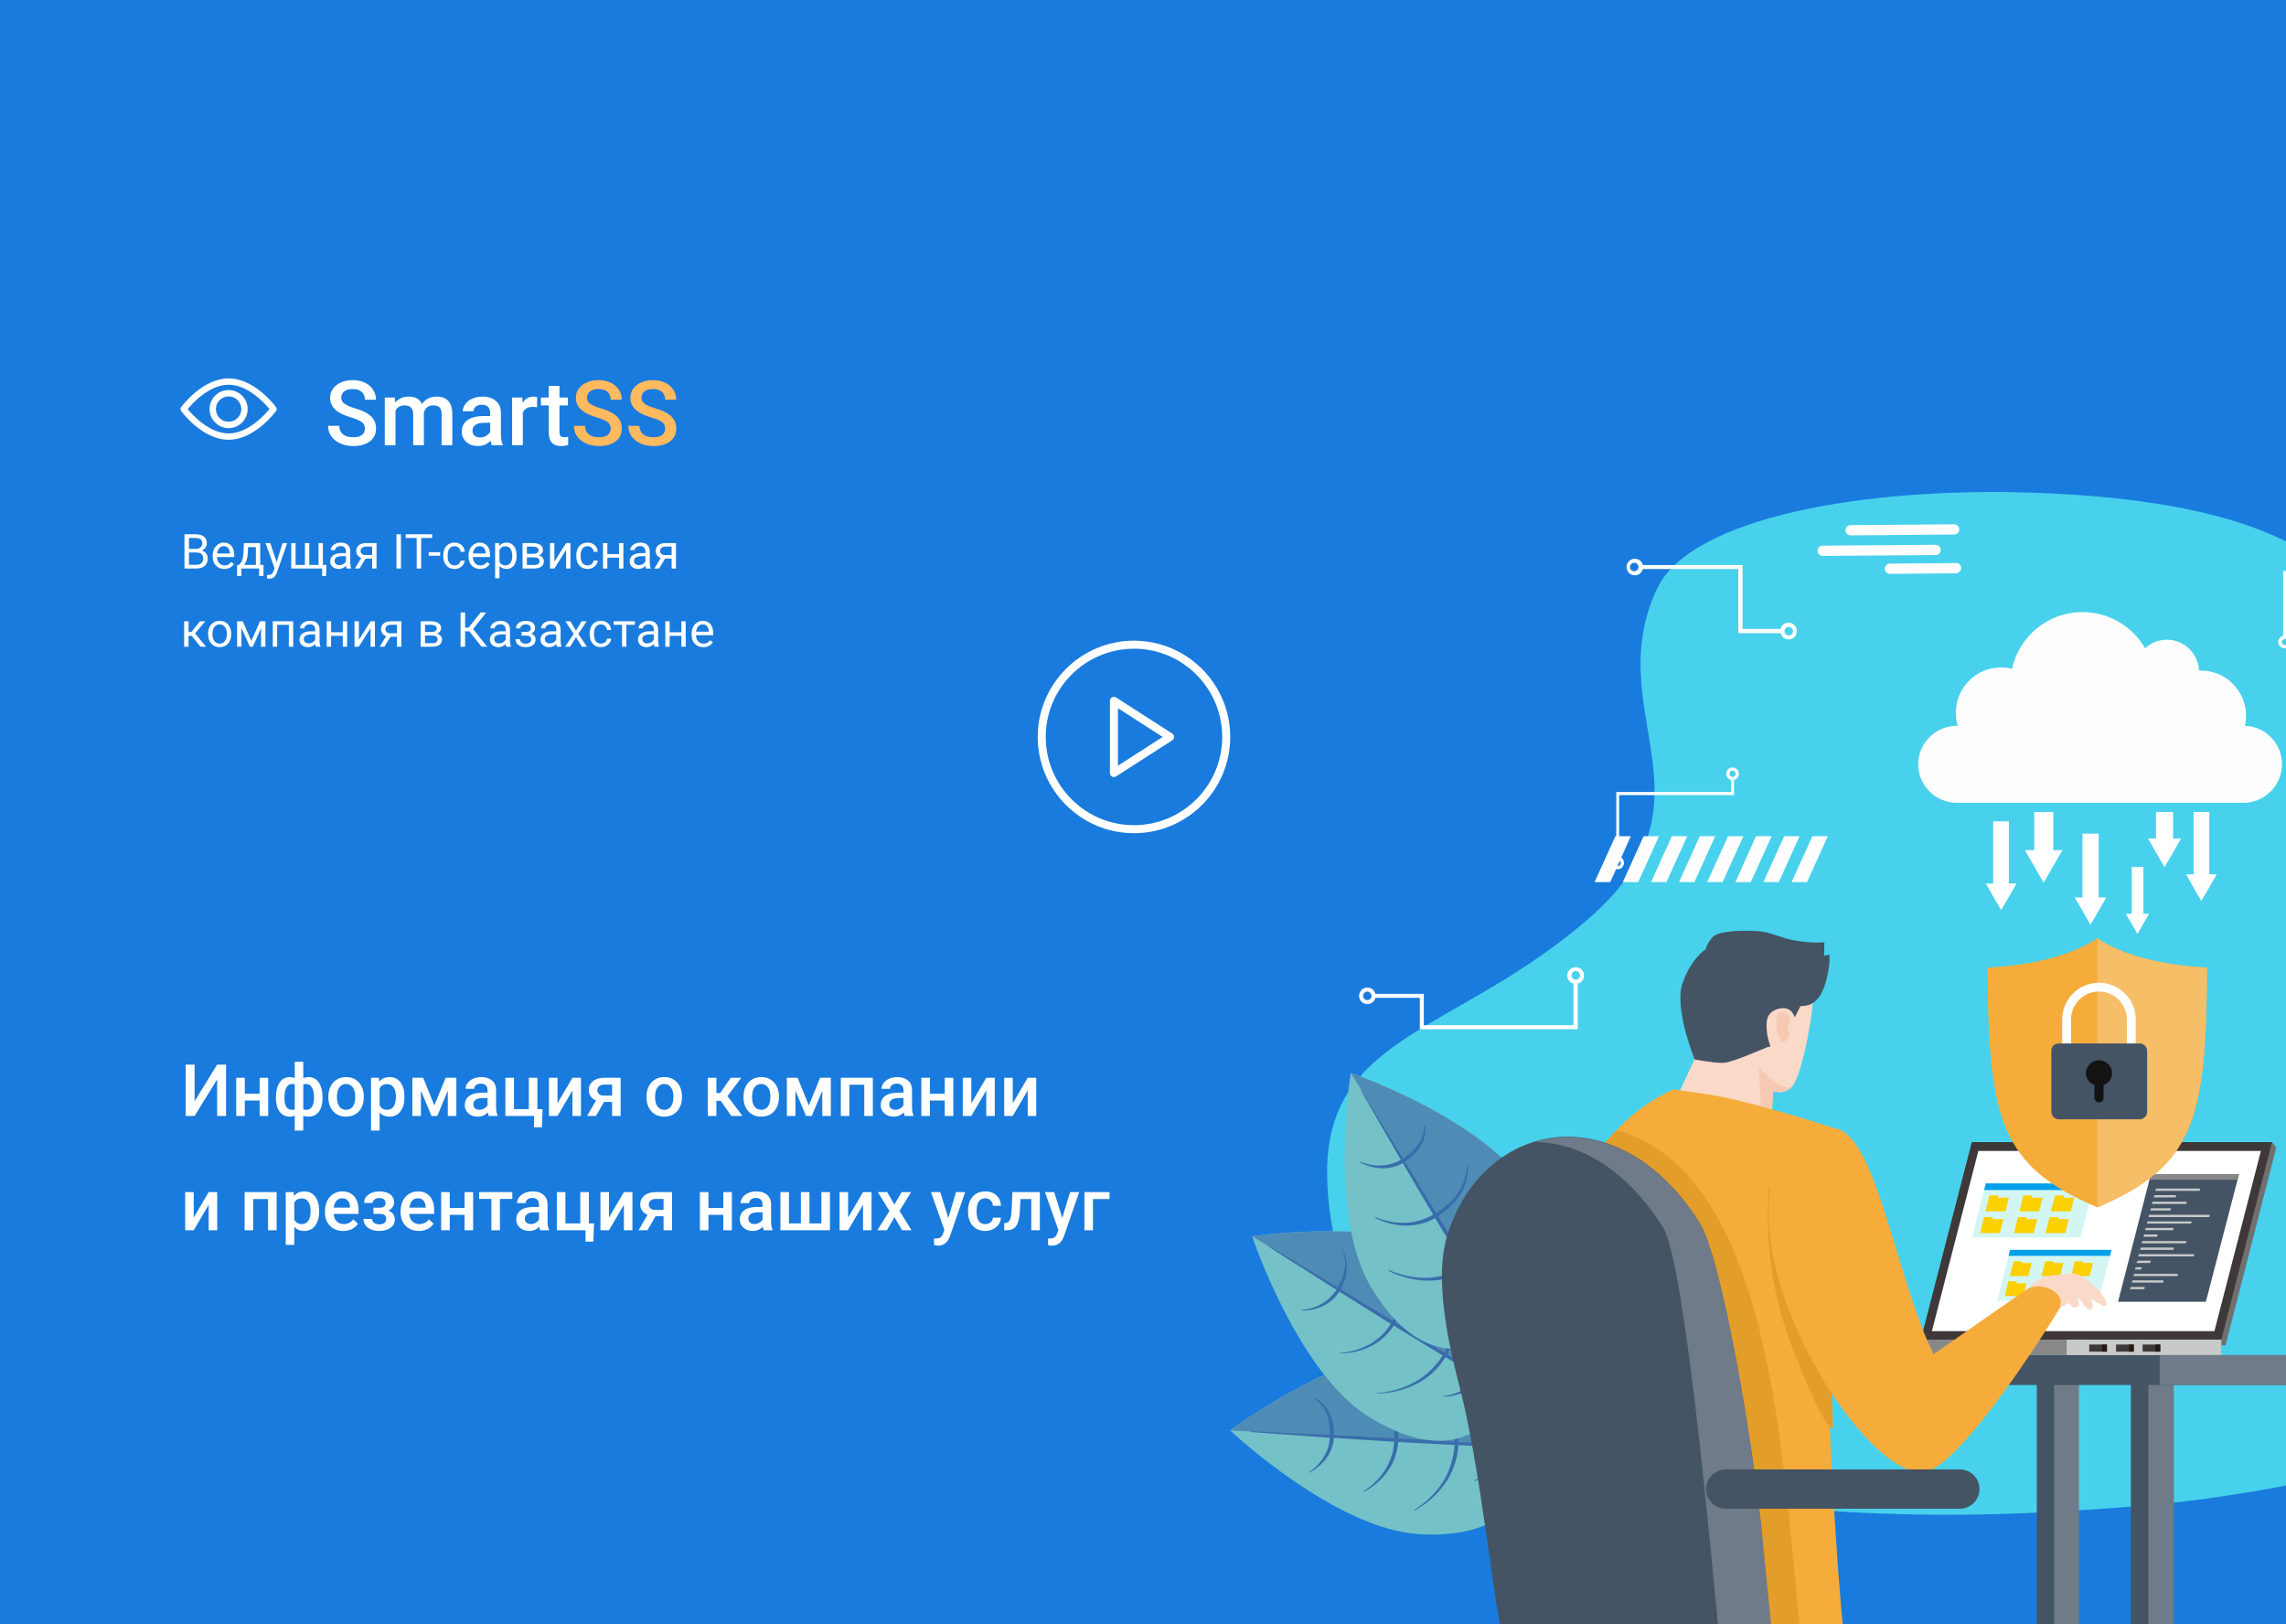<svg width="760" height="540" viewBox="0 0 760 540" fill="none" xmlns="http://www.w3.org/2000/svg">
<rect x="0" y="0" width="760" height="540" fill="#333333" stroke="none"/>
<g clip-path="url(#clip0)">
<rect width="760" height="540" fill="#197BDD"/>
<path d="M377 213C359.354 213 345 227.355 345 245C345 262.645 359.354 277 377 277C394.646 277 409 262.645 409 245C409 227.355 394.646 213 377 213ZM377 274.333C360.826 274.333 347.667 261.174 347.667 245C347.667 228.826 360.826 215.667 377 215.667C393.174 215.667 406.333 228.826 406.333 245C406.333 261.174 393.174 274.333 377 274.333Z" fill="white"/>
<path d="M389.721 243.879L371.055 231.879C370.646 231.612 370.117 231.598 369.695 231.829C369.266 232.064 369 232.512 369 233V257C369 257.488 369.266 257.936 369.695 258.171C369.893 258.279 370.115 258.333 370.333 258.333C370.583 258.333 370.836 258.263 371.055 258.121L389.721 246.121C390.102 245.876 390.333 245.453 390.333 245C390.333 244.547 390.102 244.124 389.721 243.879ZM371.667 254.557V235.443L386.534 245L371.667 254.557Z" fill="white"/>
<path fill-rule="evenodd" clip-rule="evenodd" d="M731.847 498.457C820.663 486.325 850.426 464.24 839.431 403.294C828.53 342.443 762.653 313.629 781.8 270.407C818.957 186.713 751.468 166.239 675.069 163.775C620.851 161.974 562.177 171.737 550.897 195.717C531.655 236.664 572.793 266.047 528.812 304.814C484.83 343.485 440.28 343.485 441.228 391.162C443.313 494.192 584.737 507.936 682.463 502.628C700.946 501.585 717.724 500.353 731.847 498.457Z" fill="#48D1EC"/>
<path fill-rule="evenodd" clip-rule="evenodd" d="M409 475.52C409.474 475.235 447.484 446.8 475.257 448.411C503.03 450.023 510.518 464.24 509.57 481.302C508.622 498.268 499.522 511.632 471.75 510.021C443.977 508.41 408.905 475.614 409 475.52Z" fill="#74C1C7"/>
<path fill-rule="evenodd" clip-rule="evenodd" d="M409 475.52C409.474 475.235 447.484 446.8 475.257 448.411C503.03 450.023 510.518 464.24 509.57 481.301L409 475.52Z" fill="#4F8CB5"/>
<path fill-rule="evenodd" clip-rule="evenodd" d="M416.109 476.088C420.09 476.373 424.451 476.752 429.19 477.036C435.257 477.51 441.892 477.984 448.811 478.363C453.077 478.647 457.437 478.932 461.892 479.216C464.83 479.406 467.674 479.595 470.612 479.69C473.551 479.88 476.489 479.974 479.333 480.164C483.788 480.354 488.243 480.638 492.413 480.827C497.058 481.017 501.418 481.207 505.494 481.396C513.646 481.775 520.471 482.06 525.115 482.249C525.21 482.249 525.21 482.154 525.21 482.154C525.21 482.06 525.115 482.06 525.115 482.06C520.565 481.775 513.646 481.301 505.494 480.733C501.418 480.448 497.058 480.164 492.413 479.88C488.243 479.595 483.788 479.311 479.333 479.027C476.489 478.837 473.551 478.647 470.612 478.553C467.674 478.363 464.83 478.268 461.892 478.079C457.532 477.889 453.077 477.605 448.811 477.415C441.986 477.036 435.351 476.752 429.19 476.467C424.451 476.278 420.09 475.994 416.109 475.804C416.015 475.804 416.015 475.899 416.015 475.899C415.92 475.994 416.015 476.088 416.109 476.088Z" fill="#396DAB"/>
<path fill-rule="evenodd" clip-rule="evenodd" d="M437.152 465.093C438.858 466.326 440.375 468.126 441.228 470.686C441.607 471.728 441.797 472.771 441.986 474.098C442.081 475.14 442.176 476.278 442.081 477.605C442.081 478.363 441.986 479.027 441.892 479.69C441.607 481.491 440.944 483.008 440.185 484.24C438.669 486.799 436.583 488.505 435.256 489.358C435.162 489.358 435.162 489.453 435.256 489.548C435.256 489.642 435.351 489.642 435.446 489.548C436.963 488.695 439.237 487.178 441.038 484.714C441.986 483.387 442.745 481.775 443.219 479.88C443.408 479.121 443.503 478.363 443.503 477.605C443.503 476.278 443.503 475.046 443.313 473.908C443.124 472.581 442.745 471.349 442.271 470.306C441.133 467.747 439.332 466.041 437.437 464.904C437.342 464.904 437.342 464.904 437.247 464.904C437.152 464.999 437.152 465.093 437.152 465.093Z" fill="#396DAB"/>
<path fill-rule="evenodd" clip-rule="evenodd" d="M492.129 467.937C493.835 469.169 495.352 470.97 496.205 473.529C496.584 474.572 496.774 475.614 496.963 476.941C497.058 477.984 497.153 479.121 497.058 480.448C497.058 481.207 496.963 481.87 496.868 482.534C496.584 484.335 495.92 485.851 495.162 487.083C493.646 489.642 491.56 491.349 490.233 492.202C490.138 492.202 490.138 492.296 490.233 492.391C490.233 492.486 490.328 492.486 490.423 492.391C491.939 491.538 494.214 490.022 496.015 487.557C496.963 486.23 497.721 484.619 498.195 482.723C498.385 481.965 498.48 481.207 498.48 480.448C498.48 479.121 498.48 477.889 498.29 476.752C498.101 475.425 497.721 474.193 497.247 473.15C496.11 470.591 494.309 468.885 492.413 467.747C492.319 467.747 492.319 467.747 492.224 467.747C492.034 467.842 492.034 467.937 492.129 467.937Z" fill="#396DAB"/>
<path fill-rule="evenodd" clip-rule="evenodd" d="M456.204 460.923C458.669 462.629 460.849 465.188 462.176 468.885C462.745 470.307 463.124 471.918 463.314 473.719C463.503 475.235 463.598 476.941 463.503 478.742C463.503 479.785 463.314 480.828 463.219 481.775C462.745 484.335 461.797 486.515 460.659 488.41C458.479 492.012 455.446 494.382 453.456 495.709C453.361 495.709 453.361 495.803 453.456 495.898C453.456 495.993 453.55 495.993 453.645 495.898C455.731 494.761 459.048 492.486 461.513 488.884C462.84 486.988 463.882 484.714 464.451 482.06C464.641 481.017 464.83 479.974 464.83 478.837C464.925 476.941 464.83 475.235 464.546 473.624C464.261 471.728 463.787 470.022 463.124 468.6C461.513 464.904 459.048 462.439 456.394 460.828C456.299 460.828 456.299 460.828 456.204 460.828C456.11 460.828 456.11 460.923 456.204 460.923Z" fill="#396DAB"/>
<path fill-rule="evenodd" clip-rule="evenodd" d="M473.93 456.753C477.058 459.027 479.996 462.25 481.797 466.989C482.461 468.885 483.029 470.97 483.314 473.34C483.598 475.33 483.693 477.51 483.598 479.88C483.598 481.302 483.409 482.534 483.124 483.861C482.461 487.178 481.323 490.022 479.807 492.486C476.868 497.13 472.982 500.258 470.328 501.87C470.233 501.87 470.233 501.964 470.328 502.059C470.328 502.154 470.423 502.154 470.518 502.059C473.266 500.543 477.437 497.604 480.565 492.96C482.271 490.496 483.598 487.557 484.357 484.145C484.641 482.818 484.83 481.491 484.83 479.975C484.925 477.51 484.736 475.33 484.451 473.245C484.072 470.781 483.503 468.601 482.65 466.705C480.66 461.966 477.437 458.743 474.119 456.563C474.025 456.563 474.025 456.563 473.93 456.563C473.835 456.658 473.835 456.753 473.93 456.753Z" fill="#396DAB"/>
<path fill-rule="evenodd" clip-rule="evenodd" d="M416.299 410.972C416.773 410.972 463.787 404.053 487.484 418.555C511.181 433.151 510.992 449.265 502.082 463.767C493.172 478.268 478.859 485.662 455.162 471.065C431.465 456.468 416.204 410.972 416.299 410.972Z" fill="#74C1C7"/>
<path fill-rule="evenodd" clip-rule="evenodd" d="M416.299 410.972C416.773 410.972 463.788 404.053 487.484 418.554C511.181 433.151 510.992 449.265 502.082 463.766L416.299 410.972Z" fill="#4F8CB5"/>
<path fill-rule="evenodd" clip-rule="evenodd" d="M422.27 414.763C425.588 416.943 429.285 419.313 433.266 421.777C438.384 425.095 444.071 428.602 449.854 432.298C453.455 434.573 457.247 436.943 460.944 439.217C463.408 440.734 465.873 442.25 468.337 443.767C470.802 445.284 473.361 446.8 475.825 448.317C479.617 450.686 483.408 452.866 487.01 455.046C490.991 457.416 494.783 459.691 498.195 461.776C505.21 465.946 511.086 469.453 515.067 471.823C515.162 471.823 515.162 471.823 515.257 471.823C515.257 471.728 515.257 471.728 515.257 471.633C511.371 469.169 505.589 465.567 498.669 461.207C495.257 459.027 491.465 456.752 487.579 454.288C483.977 452.013 480.28 449.738 476.489 447.369C474.024 445.852 471.56 444.336 469.095 442.819C466.631 441.303 464.166 439.786 461.607 438.269C457.816 435.995 454.119 433.72 450.422 431.445C444.545 427.938 438.858 424.431 433.645 421.303C429.569 418.839 425.872 416.564 422.46 414.573C422.365 414.573 422.365 414.573 422.27 414.573C422.176 414.668 422.176 414.763 422.27 414.763Z" fill="#396DAB"/>
<path fill-rule="evenodd" clip-rule="evenodd" d="M446.062 415.142C446.915 417.038 447.484 419.313 447.01 421.967C446.82 423.009 446.536 424.147 446.062 425.284C445.683 426.232 445.114 427.275 444.545 428.412C444.166 429.076 443.787 429.644 443.313 430.118C442.176 431.54 440.944 432.583 439.617 433.341C437.057 434.857 434.403 435.331 432.792 435.521C432.697 435.521 432.697 435.616 432.697 435.616C432.697 435.71 432.792 435.71 432.792 435.71C434.498 435.71 437.247 435.426 439.996 434.099C441.512 433.341 442.934 432.298 444.166 430.876C444.64 430.308 445.114 429.739 445.493 428.981C446.157 427.843 446.726 426.706 447.01 425.663C447.484 424.336 447.673 423.199 447.768 422.062C447.958 419.218 447.2 416.848 446.157 414.953C446.157 414.858 446.062 414.858 445.967 414.858C446.062 415.047 446.062 415.047 446.062 415.142Z" fill="#396DAB"/>
<path fill-rule="evenodd" clip-rule="evenodd" d="M492.982 443.767C493.835 445.663 494.404 447.938 493.93 450.591C493.74 451.634 493.456 452.771 492.982 453.909C492.603 454.857 492.034 455.899 491.465 457.037C491.086 457.7 490.707 458.269 490.233 458.743C489.096 460.165 487.863 461.207 486.536 461.966C483.977 463.482 481.323 463.956 479.712 464.146C479.617 464.146 479.617 464.24 479.617 464.24C479.617 464.335 479.712 464.335 479.712 464.335C481.418 464.335 484.167 464.051 486.916 462.724C488.432 461.966 489.854 460.923 491.086 459.501C491.56 458.932 492.034 458.364 492.413 457.606C493.077 456.468 493.645 455.331 493.93 454.288C494.404 452.961 494.593 451.824 494.688 450.686C494.878 447.843 494.119 445.473 493.077 443.577C493.077 443.483 492.982 443.483 492.887 443.483C492.982 443.672 492.982 443.672 492.982 443.767Z" fill="#396DAB"/>
<path fill-rule="evenodd" clip-rule="evenodd" d="M464.735 420.45C466.062 423.104 466.821 426.422 466.252 430.308C466.062 431.824 465.588 433.436 464.925 435.142C464.356 436.563 463.598 438.08 462.65 439.691C462.081 440.639 461.512 441.397 460.944 442.156C459.332 444.146 457.437 445.663 455.541 446.8C451.844 448.885 448.053 449.644 445.683 449.738C445.588 449.738 445.588 449.833 445.588 449.833C445.588 449.928 445.683 449.928 445.683 449.928C448.147 449.928 452.034 449.454 455.92 447.464C458.005 446.421 459.996 444.904 461.797 442.819C462.46 442.061 463.124 441.113 463.693 440.165C464.641 438.554 465.399 436.943 465.873 435.426C466.536 433.625 466.915 431.919 467.01 430.308C467.389 426.327 466.347 422.914 464.83 420.261C464.83 420.166 464.735 420.166 464.641 420.166C464.735 420.355 464.735 420.45 464.735 420.45Z" fill="#396DAB"/>
<path fill-rule="evenodd" clip-rule="evenodd" d="M482.366 425.284C484.072 428.791 485.115 433.056 484.451 437.985C484.167 439.976 483.598 442.061 482.745 444.241C481.987 446.137 481.039 448.032 479.901 450.118C479.238 451.35 478.479 452.392 477.626 453.34C475.541 455.994 473.077 457.89 470.612 459.312C465.873 462.06 460.944 462.913 457.816 463.103C457.721 463.103 457.721 463.198 457.721 463.198C457.721 463.293 457.816 463.293 457.816 463.293C460.944 463.198 465.967 462.629 470.991 460.07C473.645 458.743 476.205 456.752 478.479 454.098C479.333 453.056 480.091 451.918 480.849 450.686C482.081 448.601 483.029 446.516 483.693 444.62C484.546 442.25 485.02 440.07 485.209 438.08C485.683 432.867 484.451 428.602 482.461 425.095C482.461 425 482.366 425 482.271 425C482.271 425.095 482.271 425.189 482.366 425.284Z" fill="#396DAB"/>
<path fill-rule="evenodd" clip-rule="evenodd" d="M449.095 356.66C449.569 356.85 494.499 372.395 508.717 396.28C523.03 420.166 515.447 434.383 500.849 443.103C486.252 451.823 470.138 451.823 455.825 427.938C441.512 404.147 449.001 356.66 449.095 356.66Z" fill="#74C1C7"/>
<path fill-rule="evenodd" clip-rule="evenodd" d="M449.095 356.66C449.569 356.85 494.498 372.395 508.717 396.28C523.03 420.166 515.447 434.383 500.849 443.103L449.095 356.66Z" fill="#4F8CB5"/>
<path fill-rule="evenodd" clip-rule="evenodd" d="M452.602 362.821C454.593 366.233 456.773 370.12 459.143 374.195C462.176 379.503 465.493 385.19 469.001 391.162C471.181 394.858 473.361 398.65 475.636 402.441C477.152 404.905 478.574 407.464 480.091 409.929C481.607 412.488 483.124 414.952 484.641 417.417C487.01 421.208 489.285 425 491.465 428.601C493.835 432.582 496.205 436.279 498.29 439.786C502.555 446.705 506.157 452.582 508.622 456.468C508.622 456.563 508.717 456.563 508.811 456.468C508.906 456.468 508.906 456.373 508.811 456.278C506.442 452.297 503.029 446.421 498.859 439.312C496.773 435.805 494.593 432.014 492.224 428.033C490.043 424.431 487.863 420.639 485.588 416.753C484.167 414.289 482.65 411.73 481.133 409.265C479.617 406.801 478.1 404.242 476.584 401.777C474.309 397.986 472.034 394.289 469.759 390.593C466.157 384.716 462.745 379.029 459.522 373.816C457.057 369.74 454.782 366.044 452.697 362.632C452.697 362.537 452.602 362.537 452.508 362.632C452.602 362.726 452.508 362.821 452.602 362.821Z" fill="#396DAB"/>
<path fill-rule="evenodd" clip-rule="evenodd" d="M473.551 374.195C473.456 376.281 472.887 378.555 471.276 380.735C470.612 381.589 469.854 382.442 468.906 383.295C468.053 383.958 467.2 384.716 466.062 385.38C465.399 385.759 464.83 386.138 464.167 386.328C462.555 387.086 460.944 387.37 459.427 387.465C456.489 387.655 453.93 386.896 452.413 386.233C452.318 386.233 452.318 386.233 452.223 386.328C452.223 386.423 452.223 386.423 452.318 386.517C453.835 387.276 456.394 388.318 459.522 388.413C461.133 388.413 462.934 388.223 464.735 387.465C465.399 387.181 466.062 386.802 466.821 386.423C467.958 385.664 468.906 384.906 469.759 384.148C470.707 383.2 471.56 382.252 472.129 381.304C473.645 378.935 474.025 376.47 473.93 374.29C473.93 374.195 473.835 374.195 473.835 374.195C473.551 374.006 473.551 374.101 473.551 374.195Z" fill="#396DAB"/>
<path fill-rule="evenodd" clip-rule="evenodd" d="M501.987 421.208C501.892 423.294 501.323 425.568 499.712 427.748C499.049 428.601 498.29 429.455 497.342 430.308C496.489 430.971 495.636 431.729 494.499 432.393C493.835 432.772 493.266 433.151 492.603 433.341C490.992 434.099 489.38 434.383 487.864 434.478C484.925 434.668 482.366 433.909 480.849 433.246C480.754 433.246 480.754 433.246 480.66 433.341C480.66 433.435 480.66 433.435 480.754 433.53C482.271 434.289 484.83 435.331 487.958 435.426C489.57 435.426 491.371 435.236 493.172 434.478C493.835 434.194 494.499 433.815 495.257 433.435C496.394 432.677 497.342 431.919 498.195 431.161C499.143 430.213 499.996 429.265 500.565 428.317C502.082 425.948 502.461 423.483 502.366 421.303C502.366 421.208 502.271 421.208 502.271 421.208C502.082 421.114 501.987 421.114 501.987 421.208Z" fill="#396DAB"/>
<path fill-rule="evenodd" clip-rule="evenodd" d="M487.674 387.465C487.579 390.498 486.726 393.721 484.451 396.849C483.598 398.081 482.461 399.313 481.039 400.545C479.901 401.588 478.574 402.536 476.963 403.484C476.11 404.052 475.162 404.526 474.309 404.905C471.939 405.948 469.57 406.422 467.389 406.517C463.124 406.706 459.522 405.569 457.342 404.621C457.247 404.621 457.247 404.621 457.152 404.716C457.152 404.811 457.152 404.811 457.247 404.905C459.427 406.043 463.124 407.465 467.484 407.465C469.759 407.465 472.318 407.085 474.878 406.043C475.826 405.664 476.773 405.19 477.721 404.526C479.333 403.484 480.754 402.441 481.892 401.398C483.314 400.071 484.451 398.744 485.304 397.417C487.484 394.005 488.148 390.593 487.958 387.465C487.958 387.37 487.864 387.37 487.864 387.37C487.674 387.37 487.674 387.465 487.674 387.465Z" fill="#396DAB"/>
<path fill-rule="evenodd" clip-rule="evenodd" d="M501.039 399.882C500.944 403.768 499.901 408.033 496.963 412.109C495.826 413.72 494.404 415.332 492.603 416.943C491.086 418.27 489.38 419.597 487.389 420.829C486.252 421.587 485.02 422.156 483.882 422.725C480.754 424.052 477.721 424.62 474.877 424.81C469.38 425 464.64 423.483 461.797 422.251C461.702 422.251 461.702 422.251 461.607 422.346C461.607 422.44 461.607 422.44 461.702 422.535C464.546 423.957 469.285 425.758 474.877 425.758C477.816 425.758 481.039 425.284 484.356 423.957C485.588 423.483 486.821 422.82 488.053 422.061C490.138 420.734 491.939 419.407 493.456 417.986C495.257 416.279 496.679 414.573 497.816 412.867C500.66 408.507 501.513 404.052 501.418 400.071C501.418 399.977 501.323 399.977 501.323 399.977C501.134 399.787 501.039 399.787 501.039 399.882Z" fill="#396DAB"/>
<path d="M688.624 456.563H677.155V541.159H688.624V456.563Z" fill="#445465"/>
<path d="M691.183 456.563H682.937V541.159H691.183V456.563Z" fill="#6F7B88"/>
<path d="M585.305 456.563H573.836V511.538H585.305V456.563Z" fill="#0097CD"/>
<path d="M587.864 456.563H579.618V511.538H587.864V456.563Z" fill="#9DE6D7"/>
<path d="M720.062 456.622H708.423V541.253H720.062V456.622Z" fill="#445465"/>
<path d="M722.707 456.622H714.243V541.782H722.707V456.622Z" fill="#6F7B88"/>
<path d="M795.923 450.497H577.722V460.449H795.923V450.497Z" fill="#445465"/>
<path fill-rule="evenodd" clip-rule="evenodd" d="M555.732 364.907C563.03 358.935 527.674 381.968 522.556 397.323C517.437 412.678 529.191 427.559 529.191 427.559C535.447 409.834 548.528 370.878 555.732 364.907Z" fill="#F6AC3B"/>
<path fill-rule="evenodd" clip-rule="evenodd" d="M656.965 381.494L755.354 379.693L756.776 381.494L739.904 447.274H640.093L656.965 381.494Z" fill="#717070"/>
<path fill-rule="evenodd" clip-rule="evenodd" d="M655.543 379.693H755.354L738.482 445.378H638.576L655.543 379.693Z" fill="#3E3938"/>
<path fill-rule="evenodd" clip-rule="evenodd" d="M657.723 382.631L642.273 442.535H736.207L751.658 382.631H657.723Z" fill="white"/>
<path fill-rule="evenodd" clip-rule="evenodd" d="M668.244 415.521H701.989L697.723 432.393H663.979L668.244 415.521Z" fill="#D4F6F2"/>
<path fill-rule="evenodd" clip-rule="evenodd" d="M668.244 415.521H701.989L701.515 417.512H667.771L668.244 415.521Z" fill="#00A0E9"/>
<path fill-rule="evenodd" clip-rule="evenodd" d="M672.036 419.881H675.448L674.311 424.241H668.15L669.003 421.019L669.287 419.881L669.382 419.312H672.226L672.036 419.881Z" fill="#FDD000"/>
<path fill-rule="evenodd" clip-rule="evenodd" d="M682.557 419.881H685.97L684.927 424.241H678.671L679.524 421.019L679.809 419.881L679.998 419.312H682.747L682.557 419.881Z" fill="#FDD000"/>
<path fill-rule="evenodd" clip-rule="evenodd" d="M692.415 419.881H695.828L694.69 424.241H688.529L689.382 421.019L689.572 419.881L689.761 419.312H692.51L692.415 419.881Z" fill="#FDD000"/>
<path fill-rule="evenodd" clip-rule="evenodd" d="M670.33 426.611H673.742L672.7 430.876H666.444L667.297 427.654L667.581 426.611L667.771 425.948H670.519L670.33 426.611Z" fill="#FDD000"/>
<path fill-rule="evenodd" clip-rule="evenodd" d="M680.851 426.611H684.264L683.221 430.876H677.06L677.818 427.654L678.102 426.611L678.292 425.948H681.041L680.851 426.611Z" fill="#FDD000"/>
<path fill-rule="evenodd" clip-rule="evenodd" d="M690.709 426.611H694.122L692.984 430.876H686.823L687.676 427.654L687.96 426.611L688.055 425.948H690.804L690.709 426.611Z" fill="#FDD000"/>
<path fill-rule="evenodd" clip-rule="evenodd" d="M660.187 393.437H696.302L691.657 411.446H655.638L660.187 393.437Z" fill="#D4F6F2"/>
<path fill-rule="evenodd" clip-rule="evenodd" d="M660.188 393.437H696.302L695.733 395.617H659.619L660.188 393.437Z" fill="#00A0E9"/>
<path fill-rule="evenodd" clip-rule="evenodd" d="M664.263 398.176H667.865L666.728 402.725H660.093L660.946 399.313L661.23 398.176L661.42 397.417H664.358L664.263 398.176Z" fill="#FDD000"/>
<path fill-rule="evenodd" clip-rule="evenodd" d="M675.448 398.176H679.145L677.913 402.725H671.373L672.226 399.313L672.51 398.176L672.7 397.417H675.638L675.448 398.176Z" fill="#FDD000"/>
<path fill-rule="evenodd" clip-rule="evenodd" d="M685.97 398.176H689.572L688.434 402.725H681.799L682.747 399.313L683.031 398.176L683.221 397.417H686.159L685.97 398.176Z" fill="#FDD000"/>
<path fill-rule="evenodd" clip-rule="evenodd" d="M662.368 405.285H666.065L664.832 409.929H658.292L659.145 406.422L659.429 405.285L659.619 404.621H662.557L662.368 405.285Z" fill="#FDD000"/>
<path fill-rule="evenodd" clip-rule="evenodd" d="M673.647 405.285H677.344L676.112 409.929H669.572L670.425 406.422L670.709 405.285L670.899 404.621H673.837L673.647 405.285Z" fill="#FDD000"/>
<path fill-rule="evenodd" clip-rule="evenodd" d="M684.169 405.285H687.771L686.633 409.929H679.998L680.946 406.422L681.231 405.285L681.325 404.621H684.358L684.169 405.285Z" fill="#FDD000"/>
<path d="M738.482 445.378H599.334V450.497H738.482V445.378Z" fill="#888889"/>
<path fill-rule="evenodd" clip-rule="evenodd" d="M602.746 328.984C601.135 317.325 593.836 314.956 587.391 312.965C580.945 310.975 568.433 310.311 564.168 327.846C559.902 345.476 563.409 352.111 563.409 352.111L556.016 367.845L588.718 374.575L589.381 362.632C589.381 362.632 593.836 364.622 596.395 360.357C599.713 354.86 603.41 333.818 602.746 328.984Z" fill="#FAD9C8"/>
<path d="M738.482 445.378H687.107V450.497H738.482V445.378Z" fill="#C8C9C9"/>
<path fill-rule="evenodd" clip-rule="evenodd" d="M609.761 375.049C609.761 375.049 580.85 365.475 566.158 363.58C560.566 362.821 557.817 362.442 556.68 362.253C556.3 362.158 556.395 362.158 556.016 362.347C493.267 390.688 507.106 522.96 511.655 541.253H562.225H612.794C611.277 529.311 606.443 459.217 607.486 426.421C608.813 387.465 609.761 375.049 609.761 375.049Z" fill="#F6AC3B"/>
<path fill-rule="evenodd" clip-rule="evenodd" d="M537.334 375.707C531.006 383.048 524.357 389.835 520.281 398.271L536.97 547.142L543.504 511.632L599.245 548.659C592.705 495.864 591.932 390.494 537.334 375.707Z" fill="#E39D29"/>
<path fill-rule="evenodd" clip-rule="evenodd" d="M671.752 432.961C672.131 432.108 675.259 427.085 676.112 426.611C680.946 423.104 684.643 424.147 687.96 423.388C691.278 422.725 696.207 427.18 697.818 429.075C699.43 430.971 700.662 432.772 700.283 433.815C699.904 434.857 698.008 433.341 697.344 433.151C696.681 432.961 694.88 430.876 694.88 430.876C694.88 430.876 689.761 431.54 689.572 431.729C689.382 432.014 684.358 435.995 680.472 435.805C676.586 435.521 671.752 432.961 671.752 432.961Z" fill="#FAD9C8"/>
<path fill-rule="evenodd" clip-rule="evenodd" d="M609.381 474.761C609.381 474.761 607.959 478.553 596.395 449.454C584.736 420.355 588.149 394.574 588.149 394.574C588.149 394.574 600.756 412.014 604.737 422.914C608.907 433.909 608.433 448.696 609.381 474.761Z" fill="#E39D29"/>
<path fill-rule="evenodd" clip-rule="evenodd" d="M610.235 375.143C603.884 374.006 596.301 378.176 593.267 382.821C572.699 414.668 617.154 489.168 638.86 489.548C651.278 489.737 684.169 435.9 684.169 435.9C688.15 430.023 678.576 425.379 673.458 428.886L642.841 450.212C630.519 425.568 623.884 377.608 610.235 375.143Z" fill="#F6AC3B"/>
<path fill-rule="evenodd" clip-rule="evenodd" d="M586.064 348.793C584.926 349.078 576.016 353.248 572.888 353.343C569.665 353.438 563.409 352.206 563.409 352.206C563.409 352.206 556.49 335.334 559.333 326.993C562.177 318.652 567.011 315.619 567.011 315.619C567.011 315.619 567.58 313.439 569.571 311.354C571.561 309.174 583.883 308.889 588.149 310.216C592.509 311.448 593.647 312.302 598.67 312.965C603.789 313.629 606.538 313.249 606.538 313.249L606.443 317.799L608.149 317.325C608.149 317.325 608.718 319.884 607.201 325.761C605.685 331.637 603.41 333.059 602.083 333.818C600.756 334.481 598.576 334.481 598.576 334.481L596.68 338.272C596.68 338.272 595.827 334.291 591.466 335.334C587.201 336.377 587.106 339.505 587.391 342.632C587.58 345.76 588.907 348.035 588.433 348.035C588.054 347.751 586.064 348.793 586.064 348.793Z" fill="#445465"/>
<path d="M795.924 450.497H718.008V460.449H795.924V450.497Z" fill="#6F7B88"/>
<path fill-rule="evenodd" clip-rule="evenodd" d="M585.874 511.632C583.315 482.628 572.414 418.175 565.021 406.517C537.532 363.011 492.224 372.774 480.944 411.446C477.247 424.336 480.66 443.577 485.209 460.923C492.129 487.083 496.868 534.933 499.428 543.274H585.874V511.632Z" fill="#445465"/>
<path fill-rule="evenodd" clip-rule="evenodd" d="M552.888 408.033C560.187 419.502 569.121 518.896 571.965 548.658H589.672C589.482 546.857 585.59 507.841 585.4 505.756C584.168 494.571 582.083 479.974 579.618 465.378C579.334 463.671 579.049 462.06 578.765 460.449C578.575 459.217 578.291 457.89 578.102 456.657C578.007 455.994 577.817 455.33 577.722 454.572C573.646 432.582 568.907 412.583 565.116 406.612C556.016 392.11 544.831 383.579 533.646 379.977C530.423 378.935 527.201 378.366 524.073 378.176C522.177 377.987 520.281 378.082 518.385 378.176C515.731 378.366 513.172 378.84 510.708 379.598C512.508 379.693 514.309 379.882 516.11 380.167C517.911 380.451 519.618 380.925 521.419 381.399C524.547 382.347 527.674 383.769 530.708 385.475C538.575 390.119 546.253 397.512 552.888 408.033Z" fill="#6F7B88"/>
<path fill-rule="evenodd" clip-rule="evenodd" d="M573.741 488.505H651.562C655.164 488.505 658.102 491.443 658.102 495.045C658.102 498.647 655.164 501.585 651.562 501.585H573.741C570.139 501.585 567.201 498.647 567.201 495.045C567.201 491.538 570.139 488.505 573.741 488.505Z" fill="#445465"/>
<path fill-rule="evenodd" clip-rule="evenodd" d="M693.268 428.507C693.268 428.507 695.069 431.256 695.354 432.298C695.638 433.341 696.207 434.857 695.069 435.331C693.932 435.805 692.415 433.151 691.941 432.488C691.467 431.824 689.856 430.308 689.856 430.118C690.046 429.929 693.268 428.507 693.268 428.507Z" fill="#FAD9C8"/>
<path fill-rule="evenodd" clip-rule="evenodd" d="M689.288 430.497C689.667 430.971 691.278 432.393 691.183 433.53C690.994 434.573 689.951 435.142 689.003 434.478C688.15 433.815 687.107 432.488 687.107 432.488L689.288 430.497Z" fill="#FAD9C8"/>
<path fill-rule="evenodd" clip-rule="evenodd" d="M715.07 390.404H744.359L733.364 432.772H704.169L715.07 390.404Z" fill="#445465"/>
<path fill-rule="evenodd" clip-rule="evenodd" d="M715.07 390.404H744.359L743.885 392.204H714.691L715.07 390.404Z" fill="#888889"/>
<path fill-rule="evenodd" clip-rule="evenodd" d="M716.776 395.143H731.468L731.278 395.901H716.586L716.776 395.143Z" fill="#C8C9C9"/>
<path fill-rule="evenodd" clip-rule="evenodd" d="M716.207 397.323H723.506L723.316 398.081H716.018L716.207 397.323Z" fill="#C8C9C9"/>
<path fill-rule="evenodd" clip-rule="evenodd" d="M715.638 399.503H727.013L726.823 400.261H715.449L715.638 399.503Z" fill="#C8C9C9"/>
<path fill-rule="evenodd" clip-rule="evenodd" d="M715.069 401.683H721.799L721.515 402.441H714.88L715.069 401.683Z" fill="#C8C9C9"/>
<path fill-rule="evenodd" clip-rule="evenodd" d="M714.501 403.863H734.691L734.501 404.621H714.311L714.501 403.863Z" fill="#C8C9C9"/>
<path fill-rule="evenodd" clip-rule="evenodd" d="M713.932 406.043H728.624L728.435 406.801H713.743L713.932 406.043Z" fill="#C8C9C9"/>
<path fill-rule="evenodd" clip-rule="evenodd" d="M713.364 408.223H722.653L722.463 408.981H713.174L713.364 408.223Z" fill="#C8C9C9"/>
<path fill-rule="evenodd" clip-rule="evenodd" d="M712.795 410.403H717.344L717.06 411.161H712.605L712.795 410.403Z" fill="#C8C9C9"/>
<path fill-rule="evenodd" clip-rule="evenodd" d="M712.226 412.583H726.918L726.728 413.341H712.036L712.226 412.583Z" fill="#C8C9C9"/>
<path fill-rule="evenodd" clip-rule="evenodd" d="M711.752 414.763H722.748L722.558 415.521H711.468L711.752 414.763Z" fill="#C8C9C9"/>
<path fill-rule="evenodd" clip-rule="evenodd" d="M711.089 416.943H729.477L729.288 417.701H710.899L711.089 416.943Z" fill="#C8C9C9"/>
<path fill-rule="evenodd" clip-rule="evenodd" d="M710.614 419.123H715.07L714.88 419.881H710.33L710.614 419.123Z" fill="#C8C9C9"/>
<path fill-rule="evenodd" clip-rule="evenodd" d="M710.046 421.303H712.036L711.847 422.062H709.761L710.046 421.303Z" fill="#C8C9C9"/>
<path fill-rule="evenodd" clip-rule="evenodd" d="M709.477 423.483H724.169L723.885 424.241H709.288L709.477 423.483Z" fill="#C8C9C9"/>
<path fill-rule="evenodd" clip-rule="evenodd" d="M708.908 425.663H719.335L719.145 426.421H708.719L708.908 425.663Z" fill="#C8C9C9"/>
<path fill-rule="evenodd" clip-rule="evenodd" d="M708.34 427.843H713.079L712.89 428.602H708.15L708.34 427.843Z" fill="#C8C9C9"/>
<path fill-rule="evenodd" clip-rule="evenodd" d="M591.182 337.04C589.76 338.652 591.087 344.718 592.035 345.855C592.983 346.898 594.215 345.95 594.689 344.718C595.163 343.486 594.5 343.201 594.405 341.59C594.405 339.978 595.163 340.737 595.163 339.505C595.163 337.23 592.604 335.429 591.182 337.04Z" fill="#F5C9B2"/>
<path fill-rule="evenodd" clip-rule="evenodd" d="M595.637 361.4C594.594 361.684 593.362 361.684 591.656 360.641C587.865 358.366 584.737 354.67 584.737 354.67L585.4 367.75C586.632 368.129 587.865 368.414 589.192 368.793L589.571 362.632C589.381 362.632 592.983 364.243 595.637 361.4Z" fill="#F5C9B2"/>
<path d="M700.472 446.99H694.595V449.359H700.472V446.99Z" fill="#3E3938"/>
<path d="M700.472 446.99H698.861V449.359H700.472V446.99Z" fill="#231915"/>
<path d="M709.382 446.99H703.505V449.359H709.382V446.99Z" fill="#3E3938"/>
<path d="M709.382 446.99H707.771V449.359H709.382V446.99Z" fill="#231915"/>
<path d="M718.198 446.99H712.321V449.359H718.198V446.99Z" fill="#3E3938"/>
<path d="M718.198 446.99H716.586V449.359H718.198V446.99Z" fill="#231915"/>
<path fill-rule="evenodd" clip-rule="evenodd" d="M692.321 203.49C701.231 203.49 709.003 208.323 713.174 215.527C715.07 213.726 717.629 212.684 720.473 212.684C726.16 212.684 730.804 217.233 731.089 222.92C731.278 222.92 731.468 222.92 731.657 222.92C739.999 222.92 746.729 229.65 746.729 237.991C746.729 239.128 746.539 240.266 746.35 241.308C753.174 241.498 758.672 247.185 758.672 254.104C758.672 261.118 752.89 266.9 745.876 266.9H650.519C643.505 266.9 637.723 261.118 637.723 254.104C637.723 247.09 643.505 241.308 650.519 241.308H650.898C650.424 239.981 650.235 238.465 650.235 236.948C650.235 228.607 656.965 221.878 665.306 221.878C666.538 221.878 667.771 222.067 668.908 222.352C671.278 211.546 680.851 203.49 692.321 203.49Z" fill="#FEFEFE"/>
<path fill-rule="evenodd" clip-rule="evenodd" d="M662.652 273.061H667.865V293.724H670.424L667.865 298.179L665.306 302.539L662.747 298.179L660.188 293.724H662.652V273.061Z" fill="white"/>
<path fill-rule="evenodd" clip-rule="evenodd" d="M692.32 277.137H697.723V298.368H700.283L697.629 302.918L694.975 307.468L692.415 302.918L689.761 298.368H692.32V277.137Z" fill="white"/>
<path fill-rule="evenodd" clip-rule="evenodd" d="M708.719 288.226H712.605V303.771H714.501L712.51 307.183L710.615 310.501L708.719 307.183L706.728 303.771H708.719V288.226Z" fill="white"/>
<path fill-rule="evenodd" clip-rule="evenodd" d="M682.652 269.933V282.634H685.685L682.557 288.037L679.429 293.44L676.301 288.037L673.173 282.634H676.301V269.933H682.652Z" fill="white"/>
<path fill-rule="evenodd" clip-rule="evenodd" d="M722.463 269.933V278.748H725.117L722.368 283.582L719.619 288.321L716.871 283.582L714.122 278.748H716.776V269.933H722.463Z" fill="white"/>
<path fill-rule="evenodd" clip-rule="evenodd" d="M729.288 269.933H734.501V290.691H736.966L734.406 295.146L731.847 299.506L729.288 295.146L726.823 290.691H729.288V269.933Z" fill="white"/>
<path fill-rule="evenodd" clip-rule="evenodd" d="M697.25 401.398C665.117 387.655 661.041 372.489 660.756 321.685C676.302 320.927 689.572 317.23 697.25 311.922C704.833 317.23 718.198 320.927 733.743 321.685C733.553 372.489 729.477 387.655 697.25 401.398Z" fill="#F6AC3B"/>
<path fill-rule="evenodd" clip-rule="evenodd" d="M697.25 311.922C704.833 317.23 718.198 320.927 733.743 321.685C733.459 372.489 729.383 387.56 697.25 401.398V311.922Z" fill="#F6BE67"/>
<path fill-rule="evenodd" clip-rule="evenodd" d="M697.818 326.709C704.548 326.709 710.046 332.206 710.046 338.936V349.362H707.108V338.936C707.108 333.818 702.937 329.647 697.818 329.647C692.7 329.647 688.529 333.818 688.529 338.936V349.362H685.591V338.936C685.591 332.206 691.089 326.709 697.818 326.709Z" fill="#FEFEFE"/>
<path fill-rule="evenodd" clip-rule="evenodd" d="M684.359 346.898H711.373C712.7 346.898 713.838 348.035 713.838 349.362V369.646C713.838 370.973 712.7 372.11 711.373 372.11H684.453C683.126 372.11 681.989 370.973 681.989 369.646V349.362C681.894 348.035 683.032 346.898 684.359 346.898Z" fill="#445465"/>
<path fill-rule="evenodd" clip-rule="evenodd" d="M697.818 352.49C700.188 352.49 702.179 354.385 702.179 356.755C702.179 358.651 701.041 360.167 699.335 360.736V365.001C699.335 365.854 698.672 366.518 697.818 366.518C697.06 366.518 696.302 365.854 696.302 365.001V360.736C694.69 360.167 693.458 358.556 693.458 356.755C693.553 354.48 695.449 352.49 697.818 352.49Z" fill="#131313"/>
<path fill-rule="evenodd" clip-rule="evenodd" d="M526.632 324.339C526.632 325.666 525.779 326.709 524.546 326.993V342.158H472.034V331.732H457.247C456.963 332.964 455.825 333.817 454.593 333.817C453.076 333.817 451.844 332.585 451.844 331.069C451.844 329.552 453.076 328.32 454.593 328.32C455.92 328.32 456.963 329.173 457.247 330.405H473.361V340.832H523.125V326.993C521.892 326.709 521.039 325.571 521.039 324.339C521.039 322.823 522.272 321.59 523.788 321.59C525.4 321.496 526.632 322.728 526.632 324.339ZM454.593 329.647C453.835 329.647 453.171 330.31 453.171 331.069C453.171 331.827 453.835 332.491 454.593 332.491C455.351 332.491 456.015 331.827 456.015 331.069C455.92 330.31 455.351 329.647 454.593 329.647ZM523.883 325.666C524.641 325.666 525.305 325.003 525.305 324.244C525.305 323.486 524.641 322.823 523.883 322.823C523.125 322.823 522.461 323.486 522.461 324.244C522.461 325.003 523.125 325.666 523.883 325.666Z" fill="white"/>
<path fill-rule="evenodd" clip-rule="evenodd" d="M535.731 286.899C535.731 285.952 536.395 285.098 537.343 284.814V263.298H575.542V259.317C574.594 259.128 573.931 258.275 573.931 257.232C573.931 256.095 574.879 255.147 576.016 255.147C577.153 255.147 578.101 256.095 578.101 257.232C578.101 258.18 577.438 259.033 576.49 259.317V264.341H538.29V284.814C539.238 285.004 539.902 285.857 539.902 286.899C539.902 288.037 538.954 288.985 537.817 288.985C536.679 288.985 535.731 288.037 535.731 286.899ZM577.059 257.232C577.059 256.663 576.585 256.189 576.016 256.189C575.447 256.189 574.973 256.663 574.973 257.232C574.973 257.801 575.447 258.275 576.016 258.275C576.585 258.369 577.059 257.895 577.059 257.232ZM537.817 285.857C537.248 285.857 536.774 286.331 536.774 286.899C536.774 287.468 537.248 287.942 537.817 287.942C538.385 287.942 538.859 287.468 538.859 286.899C538.859 286.331 538.385 285.857 537.817 285.857Z" fill="white"/>
<path fill-rule="evenodd" clip-rule="evenodd" d="M757.44 213.442C757.44 212.494 758.103 211.641 759.051 211.357V189.841H797.251V185.86C796.303 185.67 795.639 184.817 795.639 183.774C795.639 182.637 796.587 181.689 797.724 181.689C798.862 181.689 799.81 182.637 799.81 183.774C799.81 184.722 799.146 185.575 798.198 185.86V190.883H759.999V211.357C760.947 211.546 761.61 212.399 761.61 213.442C761.61 214.579 760.662 215.527 759.525 215.527C758.388 215.527 757.44 214.579 757.44 213.442ZM798.862 183.774C798.862 183.206 798.388 182.732 797.819 182.732C797.251 182.732 796.777 183.206 796.777 183.774C796.777 184.343 797.251 184.817 797.819 184.817C798.388 184.817 798.862 184.343 798.862 183.774ZM759.62 212.399C759.051 212.399 758.577 212.873 758.577 213.442C758.577 214.011 759.051 214.484 759.62 214.484C760.189 214.484 760.662 214.011 760.662 213.442C760.662 212.873 760.189 212.399 759.62 212.399Z" fill="white"/>
<path fill-rule="evenodd" clip-rule="evenodd" d="M594.689 212.589C593.362 212.589 592.32 211.736 592.035 210.504H577.912V189.177H546.158C545.874 190.409 544.736 191.262 543.504 191.262C541.987 191.262 540.755 190.03 540.755 188.514C540.755 186.997 541.987 185.765 543.504 185.765C544.831 185.765 545.874 186.618 546.158 187.85H579.334V209.082H591.94C592.225 207.85 593.362 206.996 594.594 206.996C596.111 206.996 597.343 208.229 597.343 209.745C597.438 211.357 596.206 212.589 594.689 212.589ZM543.314 187.092C542.556 187.092 541.893 187.755 541.893 188.514C541.893 189.272 542.556 189.935 543.314 189.935C544.073 189.935 544.736 189.272 544.736 188.514C544.736 187.661 544.073 187.092 543.314 187.092ZM593.267 209.84C593.267 210.598 593.931 211.262 594.689 211.262C595.448 211.262 596.111 210.598 596.111 209.84C596.111 209.082 595.448 208.418 594.689 208.418C593.836 208.418 593.267 209.082 593.267 209.84Z" fill="white"/>
<path fill-rule="evenodd" clip-rule="evenodd" d="M537.058 277.99H542.177L535.352 293.25H530.139L537.058 277.99Z" fill="#FEFEFE"/>
<path fill-rule="evenodd" clip-rule="evenodd" d="M546.442 277.99H551.561L544.642 293.25H539.523L546.442 277.99Z" fill="#FEFEFE"/>
<path fill-rule="evenodd" clip-rule="evenodd" d="M555.826 277.99H560.945L554.025 293.25H548.907L555.826 277.99Z" fill="#FEFEFE"/>
<path fill-rule="evenodd" clip-rule="evenodd" d="M565.116 277.99H570.234L563.315 293.25H558.196L565.116 277.99Z" fill="#FEFEFE"/>
<path fill-rule="evenodd" clip-rule="evenodd" d="M574.5 277.99H579.618L572.699 293.25H567.58L574.5 277.99Z" fill="#FEFEFE"/>
<path fill-rule="evenodd" clip-rule="evenodd" d="M583.789 277.99H589.002L582.083 293.25H576.964L583.789 277.99Z" fill="#FEFEFE"/>
<path fill-rule="evenodd" clip-rule="evenodd" d="M593.173 277.99H598.291L591.372 293.25H586.253L593.173 277.99Z" fill="#FEFEFE"/>
<path fill-rule="evenodd" clip-rule="evenodd" d="M602.557 277.99H607.675L600.756 293.25H595.637L602.557 277.99Z" fill="#FEFEFE"/>
<path fill-rule="evenodd" clip-rule="evenodd" d="M643.505 184.533L605.969 184.817C605.021 184.817 604.263 184.059 604.263 183.111C604.263 182.163 605.021 181.405 605.969 181.405L643.505 181.121C644.453 181.121 645.211 181.879 645.211 182.827C645.211 183.775 644.453 184.533 643.505 184.533Z" fill="#FEFEFE"/>
<path fill-rule="evenodd" clip-rule="evenodd" d="M650.329 190.599L628.339 190.789C627.391 190.789 626.633 190.03 626.633 189.082C626.633 188.135 627.391 187.376 628.339 187.376L650.329 187.187C651.277 187.187 652.036 187.945 652.036 188.893C651.941 189.841 651.183 190.599 650.329 190.599Z" fill="#FEFEFE"/>
<path fill-rule="evenodd" clip-rule="evenodd" d="M649.666 177.708L615.258 177.993C614.31 177.993 613.552 177.234 613.552 176.287C613.552 175.339 614.31 174.58 615.258 174.58L649.666 174.296C650.614 174.296 651.372 175.054 651.372 176.002C651.372 176.95 650.614 177.708 649.666 177.708Z" fill="#FEFEFE"/>
<path d="M61.32 189V177.625H65.039C66.273 177.625 67.201 177.88 67.82 178.391C68.445 178.901 68.758 179.656 68.758 180.656C68.758 181.188 68.607 181.659 68.305 182.07C68.003 182.477 67.591 182.792 67.07 183.016C67.685 183.188 68.169 183.516 68.523 184C68.883 184.479 69.062 185.052 69.062 185.719C69.062 186.74 68.732 187.542 68.07 188.125C67.409 188.708 66.474 189 65.266 189H61.32ZM62.82 183.68V187.773H65.297C65.995 187.773 66.544 187.594 66.945 187.234C67.352 186.87 67.555 186.37 67.555 185.734C67.555 184.365 66.81 183.68 65.32 183.68H62.82ZM62.82 182.477H65.086C65.742 182.477 66.266 182.312 66.656 181.984C67.052 181.656 67.25 181.211 67.25 180.648C67.25 180.023 67.068 179.57 66.703 179.289C66.338 179.003 65.784 178.859 65.039 178.859H62.82V182.477ZM74.57 189.156C73.424 189.156 72.492 188.781 71.773 188.031C71.055 187.276 70.695 186.268 70.695 185.008V184.742C70.695 183.904 70.854 183.156 71.172 182.5C71.495 181.839 71.943 181.323 72.516 180.953C73.094 180.578 73.719 180.391 74.391 180.391C75.49 180.391 76.344 180.753 76.953 181.477C77.562 182.201 77.867 183.237 77.867 184.586V185.188H72.141C72.162 186.021 72.404 186.695 72.867 187.211C73.336 187.721 73.93 187.977 74.648 187.977C75.159 187.977 75.591 187.872 75.945 187.664C76.299 187.456 76.609 187.18 76.875 186.836L77.758 187.523C77.049 188.612 75.987 189.156 74.57 189.156ZM74.391 181.578C73.807 181.578 73.318 181.792 72.922 182.219C72.526 182.641 72.281 183.234 72.188 184H76.422V183.891C76.38 183.156 76.182 182.589 75.828 182.188C75.474 181.781 74.995 181.578 74.391 181.578ZM79.477 187.82L79.977 187.203C80.539 186.474 80.859 185.38 80.938 183.922L81.07 180.547H86.516V187.82H87.602V191.484H86.156V189H80.258V191.484H78.812L78.82 187.82H79.477ZM81.188 187.82H85.07V181.883H82.469L82.383 183.898C82.294 185.581 81.896 186.888 81.188 187.82ZM91.969 186.883L93.938 180.547H95.484L92.086 190.305C91.56 191.711 90.724 192.414 89.578 192.414L89.305 192.391L88.766 192.289V191.117L89.156 191.148C89.646 191.148 90.026 191.049 90.297 190.852C90.573 190.654 90.799 190.292 90.977 189.766L91.297 188.906L88.281 180.547H89.859L91.969 186.883ZM98.273 180.547V187.82H101.367V180.547H102.812V187.82H105.898V180.547H107.352V187.82H108.539L108.398 191.508H107.102V189H96.82V180.547H98.273ZM115.234 189C115.151 188.833 115.083 188.536 115.031 188.109C114.359 188.807 113.557 189.156 112.625 189.156C111.792 189.156 111.107 188.922 110.57 188.453C110.039 187.979 109.773 187.38 109.773 186.656C109.773 185.776 110.107 185.094 110.773 184.609C111.445 184.12 112.388 183.875 113.602 183.875H115.008V183.211C115.008 182.706 114.857 182.305 114.555 182.008C114.253 181.706 113.807 181.555 113.219 181.555C112.703 181.555 112.271 181.685 111.922 181.945C111.573 182.206 111.398 182.521 111.398 182.891H109.945C109.945 182.469 110.094 182.062 110.391 181.672C110.693 181.276 111.099 180.964 111.609 180.734C112.125 180.505 112.69 180.391 113.305 180.391C114.279 180.391 115.042 180.635 115.594 181.125C116.146 181.609 116.432 182.279 116.453 183.133V187.023C116.453 187.799 116.552 188.417 116.75 188.875V189H115.234ZM112.836 187.898C113.289 187.898 113.719 187.781 114.125 187.547C114.531 187.312 114.826 187.008 115.008 186.633V184.898H113.875C112.104 184.898 111.219 185.417 111.219 186.453C111.219 186.906 111.37 187.26 111.672 187.516C111.974 187.771 112.362 187.898 112.836 187.898ZM125.18 180.547V189H123.727V185.711H121.547L119.555 189H117.992L120.117 185.492C119.576 185.294 119.159 184.99 118.867 184.578C118.581 184.161 118.438 183.677 118.438 183.125C118.438 182.354 118.727 181.734 119.305 181.266C119.883 180.792 120.656 180.552 121.625 180.547H125.18ZM119.891 183.141C119.891 183.552 120.031 183.885 120.312 184.141C120.594 184.391 120.966 184.518 121.43 184.523H123.727V181.719H121.648C121.112 181.719 120.685 181.852 120.367 182.117C120.049 182.378 119.891 182.719 119.891 183.141ZM133.305 189H131.805V177.625H133.305V189ZM143.68 178.859H140.023V189H138.531V178.859H134.883V177.625H143.68V178.859ZM146.336 184.758H142.523V183.578H146.336V184.758ZM151.141 187.977C151.656 187.977 152.107 187.82 152.492 187.508C152.878 187.195 153.091 186.805 153.133 186.336H154.5C154.474 186.82 154.307 187.281 154 187.719C153.693 188.156 153.281 188.505 152.766 188.766C152.255 189.026 151.714 189.156 151.141 189.156C149.99 189.156 149.073 188.773 148.391 188.008C147.714 187.237 147.375 186.185 147.375 184.852V184.609C147.375 183.786 147.526 183.055 147.828 182.414C148.13 181.773 148.562 181.276 149.125 180.922C149.693 180.568 150.362 180.391 151.133 180.391C152.081 180.391 152.867 180.674 153.492 181.242C154.122 181.81 154.458 182.547 154.5 183.453H153.133C153.091 182.906 152.883 182.458 152.508 182.109C152.138 181.755 151.68 181.578 151.133 181.578C150.398 181.578 149.828 181.844 149.422 182.375C149.021 182.901 148.82 183.664 148.82 184.664V184.938C148.82 185.911 149.021 186.661 149.422 187.188C149.823 187.714 150.396 187.977 151.141 187.977ZM159.633 189.156C158.487 189.156 157.555 188.781 156.836 188.031C156.117 187.276 155.758 186.268 155.758 185.008V184.742C155.758 183.904 155.917 183.156 156.234 182.5C156.557 181.839 157.005 181.323 157.578 180.953C158.156 180.578 158.781 180.391 159.453 180.391C160.552 180.391 161.406 180.753 162.016 181.477C162.625 182.201 162.93 183.237 162.93 184.586V185.188H157.203C157.224 186.021 157.466 186.695 157.93 187.211C158.398 187.721 158.992 187.977 159.711 187.977C160.221 187.977 160.654 187.872 161.008 187.664C161.362 187.456 161.672 187.18 161.938 186.836L162.82 187.523C162.112 188.612 161.049 189.156 159.633 189.156ZM159.453 181.578C158.87 181.578 158.38 181.792 157.984 182.219C157.589 182.641 157.344 183.234 157.25 184H161.484V183.891C161.443 183.156 161.245 182.589 160.891 182.188C160.536 181.781 160.057 181.578 159.453 181.578ZM171.75 184.867C171.75 186.154 171.456 187.19 170.867 187.977C170.279 188.763 169.482 189.156 168.477 189.156C167.451 189.156 166.643 188.831 166.055 188.18V192.25H164.609V180.547H165.93L166 181.484C166.589 180.755 167.406 180.391 168.453 180.391C169.469 180.391 170.271 180.773 170.859 181.539C171.453 182.305 171.75 183.37 171.75 184.734V184.867ZM170.305 184.703C170.305 183.75 170.102 182.997 169.695 182.445C169.289 181.893 168.732 181.617 168.023 181.617C167.148 181.617 166.492 182.005 166.055 182.781V186.82C166.487 187.591 167.148 187.977 168.039 187.977C168.732 187.977 169.281 187.703 169.688 187.156C170.099 186.604 170.305 185.786 170.305 184.703ZM173.727 189V180.547H177.023C178.148 180.547 179.01 180.745 179.609 181.141C180.214 181.531 180.516 182.107 180.516 182.867C180.516 183.258 180.398 183.612 180.164 183.93C179.93 184.242 179.583 184.482 179.125 184.648C179.635 184.768 180.044 185.003 180.352 185.352C180.664 185.701 180.82 186.117 180.82 186.602C180.82 187.378 180.534 187.971 179.961 188.383C179.393 188.794 178.589 189 177.547 189H173.727ZM175.172 185.289V187.836H177.562C178.167 187.836 178.617 187.724 178.914 187.5C179.216 187.276 179.367 186.961 179.367 186.555C179.367 185.711 178.747 185.289 177.508 185.289H175.172ZM175.172 184.133H177.039C178.393 184.133 179.07 183.737 179.07 182.945C179.07 182.154 178.43 181.745 177.148 181.719H175.172V184.133ZM188.203 180.547H189.648V189H188.203V182.836L184.305 189H182.859V180.547H184.305V186.719L188.203 180.547ZM195.359 187.977C195.875 187.977 196.326 187.82 196.711 187.508C197.096 187.195 197.31 186.805 197.352 186.336H198.719C198.693 186.82 198.526 187.281 198.219 187.719C197.911 188.156 197.5 188.505 196.984 188.766C196.474 189.026 195.932 189.156 195.359 189.156C194.208 189.156 193.292 188.773 192.609 188.008C191.932 187.237 191.594 186.185 191.594 184.852V184.609C191.594 183.786 191.745 183.055 192.047 182.414C192.349 181.773 192.781 181.276 193.344 180.922C193.911 180.568 194.581 180.391 195.352 180.391C196.299 180.391 197.086 180.674 197.711 181.242C198.341 181.81 198.677 182.547 198.719 183.453H197.352C197.31 182.906 197.102 182.458 196.727 182.109C196.357 181.755 195.898 181.578 195.352 181.578C194.617 181.578 194.047 181.844 193.641 182.375C193.24 182.901 193.039 183.664 193.039 184.664V184.938C193.039 185.911 193.24 186.661 193.641 187.188C194.042 187.714 194.615 187.977 195.359 187.977ZM207.25 189H205.805V185.391H201.922V189H200.469V180.547H201.922V184.211H205.805V180.547H207.25V189ZM214.797 189C214.714 188.833 214.646 188.536 214.594 188.109C213.922 188.807 213.12 189.156 212.188 189.156C211.354 189.156 210.669 188.922 210.133 188.453C209.602 187.979 209.336 187.38 209.336 186.656C209.336 185.776 209.669 185.094 210.336 184.609C211.008 184.12 211.951 183.875 213.164 183.875H214.57V183.211C214.57 182.706 214.419 182.305 214.117 182.008C213.815 181.706 213.37 181.555 212.781 181.555C212.266 181.555 211.833 181.685 211.484 181.945C211.135 182.206 210.961 182.521 210.961 182.891H209.508C209.508 182.469 209.656 182.062 209.953 181.672C210.255 181.276 210.661 180.964 211.172 180.734C211.688 180.505 212.253 180.391 212.867 180.391C213.841 180.391 214.604 180.635 215.156 181.125C215.708 181.609 215.995 182.279 216.016 183.133V187.023C216.016 187.799 216.115 188.417 216.312 188.875V189H214.797ZM212.398 187.898C212.852 187.898 213.281 187.781 213.688 187.547C214.094 187.312 214.388 187.008 214.57 186.633V184.898H213.438C211.667 184.898 210.781 185.417 210.781 186.453C210.781 186.906 210.932 187.26 211.234 187.516C211.536 187.771 211.924 187.898 212.398 187.898ZM224.742 180.547V189H223.289V185.711H221.109L219.117 189H217.555L219.68 185.492C219.138 185.294 218.721 184.99 218.43 184.578C218.143 184.161 218 183.677 218 183.125C218 182.354 218.289 181.734 218.867 181.266C219.445 180.792 220.219 180.552 221.188 180.547H224.742ZM219.453 183.141C219.453 183.552 219.594 183.885 219.875 184.141C220.156 184.391 220.529 184.518 220.992 184.523H223.289V181.719H221.211C220.674 181.719 220.247 181.852 219.93 182.117C219.612 182.378 219.453 182.719 219.453 183.141ZM63.727 211.398H62.672V215H61.219V206.547H62.672V210.125H63.617L66.461 206.547H68.211L64.867 210.609L68.492 215H66.656L63.727 211.398ZM69.18 210.695C69.18 209.867 69.341 209.122 69.664 208.461C69.992 207.799 70.445 207.289 71.023 206.93C71.607 206.57 72.271 206.391 73.016 206.391C74.167 206.391 75.096 206.789 75.805 207.586C76.518 208.383 76.875 209.443 76.875 210.766V210.867C76.875 211.69 76.716 212.43 76.398 213.086C76.086 213.737 75.635 214.245 75.047 214.609C74.463 214.974 73.792 215.156 73.031 215.156C71.885 215.156 70.956 214.758 70.242 213.961C69.534 213.164 69.18 212.109 69.18 210.797V210.695ZM70.633 210.867C70.633 211.805 70.849 212.557 71.281 213.125C71.719 213.693 72.302 213.977 73.031 213.977C73.766 213.977 74.349 213.69 74.781 213.117C75.213 212.539 75.43 211.732 75.43 210.695C75.43 209.768 75.208 209.018 74.766 208.445C74.328 207.867 73.745 207.578 73.016 207.578C72.302 207.578 71.727 207.862 71.289 208.43C70.852 208.997 70.633 209.81 70.633 210.867ZM83.555 213.086L86.43 206.547H88.234V215H86.789V208.852L84.055 215H83.055L80.266 208.719V215H78.82V206.547H80.695L83.555 213.086ZM97.477 215H96.031V207.742H92.141V215H90.688V206.547H97.477V215ZM105.016 215C104.932 214.833 104.865 214.536 104.812 214.109C104.141 214.807 103.339 215.156 102.406 215.156C101.573 215.156 100.888 214.922 100.352 214.453C99.82 213.979 99.555 213.38 99.555 212.656C99.555 211.776 99.888 211.094 100.555 210.609C101.227 210.12 102.169 209.875 103.383 209.875H104.789V209.211C104.789 208.706 104.638 208.305 104.336 208.008C104.034 207.706 103.589 207.555 103 207.555C102.484 207.555 102.052 207.685 101.703 207.945C101.354 208.206 101.18 208.521 101.18 208.891H99.727C99.727 208.469 99.875 208.062 100.172 207.672C100.474 207.276 100.88 206.964 101.391 206.734C101.906 206.505 102.471 206.391 103.086 206.391C104.06 206.391 104.823 206.635 105.375 207.125C105.927 207.609 106.214 208.279 106.234 209.133V213.023C106.234 213.799 106.333 214.417 106.531 214.875V215H105.016ZM102.617 213.898C103.07 213.898 103.5 213.781 103.906 213.547C104.312 213.312 104.607 213.008 104.789 212.633V210.898H103.656C101.885 210.898 101 211.417 101 212.453C101 212.906 101.151 213.26 101.453 213.516C101.755 213.771 102.143 213.898 102.617 213.898ZM115.406 215H113.961V211.391H110.078V215H108.625V206.547H110.078V210.211H113.961V206.547H115.406V215ZM123.203 206.547H124.648V215H123.203V208.836L119.305 215H117.859V206.547H119.305V212.719L123.203 206.547ZM133.43 206.547V215H131.977V211.711H129.797L127.805 215H126.242L128.367 211.492C127.826 211.294 127.409 210.99 127.117 210.578C126.831 210.161 126.688 209.677 126.688 209.125C126.688 208.354 126.977 207.734 127.555 207.266C128.133 206.792 128.906 206.552 129.875 206.547H133.43ZM128.141 209.141C128.141 209.552 128.281 209.885 128.562 210.141C128.844 210.391 129.216 210.518 129.68 210.523H131.977V207.719H129.898C129.362 207.719 128.935 207.852 128.617 208.117C128.299 208.378 128.141 208.719 128.141 209.141ZM139.852 215V206.547H143.148C144.273 206.547 145.135 206.745 145.734 207.141C146.339 207.531 146.641 208.107 146.641 208.867C146.641 209.258 146.523 209.612 146.289 209.93C146.055 210.242 145.708 210.482 145.25 210.648C145.76 210.768 146.169 211.003 146.477 211.352C146.789 211.701 146.945 212.117 146.945 212.602C146.945 213.378 146.659 213.971 146.086 214.383C145.518 214.794 144.714 215 143.672 215H139.852ZM141.297 211.289V213.836H143.688C144.292 213.836 144.742 213.724 145.039 213.5C145.341 213.276 145.492 212.961 145.492 212.555C145.492 211.711 144.872 211.289 143.633 211.289H141.297ZM141.297 210.133H143.164C144.518 210.133 145.195 209.737 145.195 208.945C145.195 208.154 144.555 207.745 143.273 207.719H141.297V210.133ZM156.008 209.891H154.625V215H153.125V203.625H154.625V208.641H155.797L159.773 203.625H161.641L157.297 209.141L161.961 215H160.125L156.008 209.891ZM168.328 215C168.245 214.833 168.177 214.536 168.125 214.109C167.453 214.807 166.651 215.156 165.719 215.156C164.885 215.156 164.201 214.922 163.664 214.453C163.133 213.979 162.867 213.38 162.867 212.656C162.867 211.776 163.201 211.094 163.867 210.609C164.539 210.12 165.482 209.875 166.695 209.875H168.102V209.211C168.102 208.706 167.951 208.305 167.648 208.008C167.346 207.706 166.901 207.555 166.312 207.555C165.797 207.555 165.365 207.685 165.016 207.945C164.667 208.206 164.492 208.521 164.492 208.891H163.039C163.039 208.469 163.188 208.062 163.484 207.672C163.786 207.276 164.193 206.964 164.703 206.734C165.219 206.505 165.784 206.391 166.398 206.391C167.372 206.391 168.135 206.635 168.688 207.125C169.24 207.609 169.526 208.279 169.547 209.133V213.023C169.547 213.799 169.646 214.417 169.844 214.875V215H168.328ZM165.93 213.898C166.383 213.898 166.812 213.781 167.219 213.547C167.625 213.312 167.919 213.008 168.102 212.633V210.898H166.969C165.198 210.898 164.312 211.417 164.312 212.453C164.312 212.906 164.464 213.26 164.766 213.516C165.068 213.771 165.456 213.898 165.93 213.898ZM176.461 208.859C176.461 208.464 176.31 208.151 176.008 207.922C175.706 207.688 175.292 207.57 174.766 207.57C174.255 207.57 173.828 207.703 173.484 207.969C173.146 208.234 172.977 208.547 172.977 208.906H171.539C171.539 208.172 171.846 207.57 172.461 207.102C173.076 206.633 173.844 206.398 174.766 206.398C175.755 206.398 176.526 206.612 177.078 207.039C177.63 207.461 177.906 208.065 177.906 208.852C177.906 209.232 177.792 209.581 177.562 209.898C177.333 210.216 177.008 210.469 176.586 210.656C177.57 210.99 178.062 211.646 178.062 212.625C178.062 213.401 177.763 214.016 177.164 214.469C176.565 214.922 175.766 215.148 174.766 215.148C173.792 215.148 172.987 214.911 172.352 214.438C171.721 213.958 171.406 213.312 171.406 212.5H172.844C172.844 212.911 173.026 213.266 173.391 213.562C173.76 213.854 174.219 214 174.766 214C175.318 214 175.763 213.872 176.102 213.617C176.44 213.362 176.609 213.031 176.609 212.625C176.609 212.151 176.466 211.812 176.18 211.609C175.898 211.401 175.458 211.297 174.859 211.297H173.414V210.078H174.984C175.969 210.052 176.461 209.646 176.461 208.859ZM185.156 215C185.073 214.833 185.005 214.536 184.953 214.109C184.281 214.807 183.479 215.156 182.547 215.156C181.714 215.156 181.029 214.922 180.492 214.453C179.961 213.979 179.695 213.38 179.695 212.656C179.695 211.776 180.029 211.094 180.695 210.609C181.367 210.12 182.31 209.875 183.523 209.875H184.93V209.211C184.93 208.706 184.779 208.305 184.477 208.008C184.174 207.706 183.729 207.555 183.141 207.555C182.625 207.555 182.193 207.685 181.844 207.945C181.495 208.206 181.32 208.521 181.32 208.891H179.867C179.867 208.469 180.016 208.062 180.312 207.672C180.615 207.276 181.021 206.964 181.531 206.734C182.047 206.505 182.612 206.391 183.227 206.391C184.201 206.391 184.964 206.635 185.516 207.125C186.068 207.609 186.354 208.279 186.375 209.133V213.023C186.375 213.799 186.474 214.417 186.672 214.875V215H185.156ZM182.758 213.898C183.211 213.898 183.641 213.781 184.047 213.547C184.453 213.312 184.747 213.008 184.93 212.633V210.898H183.797C182.026 210.898 181.141 211.417 181.141 212.453C181.141 212.906 181.292 213.26 181.594 213.516C181.896 213.771 182.284 213.898 182.758 213.898ZM191.477 209.633L193.352 206.547H195.039L192.273 210.727L195.125 215H193.453L191.5 211.836L189.547 215H187.867L190.719 210.727L187.953 206.547H189.625L191.477 209.633ZM199.812 213.977C200.328 213.977 200.779 213.82 201.164 213.508C201.549 213.195 201.763 212.805 201.805 212.336H203.172C203.146 212.82 202.979 213.281 202.672 213.719C202.365 214.156 201.953 214.505 201.438 214.766C200.927 215.026 200.385 215.156 199.812 215.156C198.661 215.156 197.745 214.773 197.062 214.008C196.385 213.237 196.047 212.185 196.047 210.852V210.609C196.047 209.786 196.198 209.055 196.5 208.414C196.802 207.773 197.234 207.276 197.797 206.922C198.365 206.568 199.034 206.391 199.805 206.391C200.753 206.391 201.539 206.674 202.164 207.242C202.794 207.81 203.13 208.547 203.172 209.453H201.805C201.763 208.906 201.555 208.458 201.18 208.109C200.81 207.755 200.352 207.578 199.805 207.578C199.07 207.578 198.5 207.844 198.094 208.375C197.693 208.901 197.492 209.664 197.492 210.664V210.938C197.492 211.911 197.693 212.661 198.094 213.188C198.495 213.714 199.068 213.977 199.812 213.977ZM211.078 207.719H208.242V215H206.797V207.719H204.016V206.547H211.078V207.719ZM217.578 215C217.495 214.833 217.427 214.536 217.375 214.109C216.703 214.807 215.901 215.156 214.969 215.156C214.135 215.156 213.451 214.922 212.914 214.453C212.383 213.979 212.117 213.38 212.117 212.656C212.117 211.776 212.451 211.094 213.117 210.609C213.789 210.12 214.732 209.875 215.945 209.875H217.352V209.211C217.352 208.706 217.201 208.305 216.898 208.008C216.596 207.706 216.151 207.555 215.562 207.555C215.047 207.555 214.615 207.685 214.266 207.945C213.917 208.206 213.742 208.521 213.742 208.891H212.289C212.289 208.469 212.438 208.062 212.734 207.672C213.036 207.276 213.443 206.964 213.953 206.734C214.469 206.505 215.034 206.391 215.648 206.391C216.622 206.391 217.385 206.635 217.938 207.125C218.49 207.609 218.776 208.279 218.797 209.133V213.023C218.797 213.799 218.896 214.417 219.094 214.875V215H217.578ZM215.18 213.898C215.633 213.898 216.062 213.781 216.469 213.547C216.875 213.312 217.169 213.008 217.352 212.633V210.898H216.219C214.448 210.898 213.562 211.417 213.562 212.453C213.562 212.906 213.714 213.26 214.016 213.516C214.318 213.771 214.706 213.898 215.18 213.898ZM227.969 215H226.523V211.391H222.641V215H221.188V206.547H222.641V210.211H226.523V206.547H227.969V215ZM233.805 215.156C232.659 215.156 231.727 214.781 231.008 214.031C230.289 213.276 229.93 212.268 229.93 211.008V210.742C229.93 209.904 230.089 209.156 230.406 208.5C230.729 207.839 231.177 207.323 231.75 206.953C232.328 206.578 232.953 206.391 233.625 206.391C234.724 206.391 235.578 206.753 236.188 207.477C236.797 208.201 237.102 209.237 237.102 210.586V211.188H231.375C231.396 212.021 231.638 212.695 232.102 213.211C232.57 213.721 233.164 213.977 233.883 213.977C234.393 213.977 234.826 213.872 235.18 213.664C235.534 213.456 235.844 213.18 236.109 212.836L236.992 213.523C236.284 214.612 235.221 215.156 233.805 215.156ZM233.625 207.578C233.042 207.578 232.552 207.792 232.156 208.219C231.76 208.641 231.516 209.234 231.422 210H235.656V209.891C235.615 209.156 235.417 208.589 235.062 208.188C234.708 207.781 234.229 207.578 233.625 207.578Z" fill="white"/>
<path d="M121.315 142.507C121.315 141.569 120.983 140.847 120.319 140.339C119.665 139.831 118.479 139.318 116.76 138.801C115.041 138.283 113.674 137.707 112.658 137.072C110.715 135.852 109.743 134.26 109.743 132.297C109.743 130.578 110.441 129.162 111.838 128.049C113.244 126.936 115.065 126.379 117.302 126.379C118.786 126.379 120.109 126.652 121.271 127.199C122.434 127.746 123.347 128.527 124.011 129.543C124.675 130.549 125.007 131.667 125.007 132.897H121.315C121.315 131.784 120.964 130.915 120.261 130.29C119.567 129.655 118.571 129.338 117.272 129.338C116.062 129.338 115.119 129.597 114.445 130.114C113.781 130.632 113.449 131.354 113.449 132.282C113.449 133.063 113.811 133.718 114.533 134.245C115.256 134.763 116.447 135.271 118.107 135.769C119.768 136.257 121.101 136.818 122.106 137.453C123.112 138.078 123.85 138.801 124.318 139.621C124.787 140.432 125.021 141.384 125.021 142.478C125.021 144.255 124.338 145.671 122.971 146.726C121.613 147.771 119.768 148.293 117.434 148.293C115.891 148.293 114.47 148.01 113.171 147.443C111.882 146.867 110.876 146.076 110.153 145.07C109.44 144.064 109.084 142.893 109.084 141.555H112.79C112.79 142.766 113.19 143.703 113.991 144.367C114.792 145.031 115.939 145.363 117.434 145.363C118.723 145.363 119.689 145.104 120.334 144.587C120.988 144.06 121.315 143.366 121.315 142.507ZM131.276 132.15L131.379 133.806C132.492 132.507 134.016 131.857 135.949 131.857C138.068 131.857 139.519 132.668 140.3 134.289C141.452 132.668 143.073 131.857 145.163 131.857C146.911 131.857 148.21 132.341 149.06 133.308C149.919 134.274 150.358 135.7 150.378 137.585V148H146.818V137.688C146.818 136.682 146.599 135.944 146.159 135.476C145.72 135.007 144.992 134.772 143.977 134.772C143.166 134.772 142.502 134.992 141.984 135.432C141.477 135.861 141.12 136.428 140.915 137.131L140.93 148H137.37V137.57C137.321 135.705 136.369 134.772 134.514 134.772C133.088 134.772 132.077 135.354 131.481 136.516V148H127.922V132.15H131.276ZM163.503 148C163.347 147.697 163.21 147.204 163.093 146.521C161.96 147.702 160.573 148.293 158.933 148.293C157.341 148.293 156.042 147.839 155.036 146.931C154.03 146.022 153.527 144.899 153.527 143.562C153.527 141.872 154.152 140.578 155.402 139.68C156.662 138.771 158.459 138.317 160.793 138.317H162.976V137.277C162.976 136.457 162.746 135.803 162.287 135.314C161.828 134.816 161.13 134.567 160.192 134.567C159.382 134.567 158.718 134.772 158.2 135.183C157.683 135.583 157.424 136.096 157.424 136.721H153.864C153.864 135.852 154.152 135.041 154.729 134.289C155.305 133.527 156.086 132.932 157.072 132.502C158.068 132.072 159.177 131.857 160.397 131.857C162.253 131.857 163.732 132.326 164.836 133.264C165.939 134.191 166.506 135.5 166.535 137.189V144.338C166.535 145.764 166.735 146.901 167.136 147.751V148H163.503ZM159.592 145.437C160.295 145.437 160.954 145.266 161.569 144.924C162.194 144.582 162.663 144.123 162.976 143.547V140.559H161.057C159.738 140.559 158.747 140.788 158.083 141.247C157.419 141.706 157.087 142.355 157.087 143.195C157.087 143.879 157.312 144.426 157.761 144.836C158.22 145.236 158.83 145.437 159.592 145.437ZM178.562 135.402C178.093 135.324 177.609 135.285 177.111 135.285C175.48 135.285 174.382 135.91 173.815 137.16V148H170.256V132.15H173.654L173.742 133.923C174.602 132.546 175.793 131.857 177.316 131.857C177.824 131.857 178.244 131.926 178.576 132.062L178.562 135.402ZM186.003 128.298V132.15H188.801V134.787H186.003V143.635C186.003 144.24 186.12 144.68 186.354 144.953C186.599 145.217 187.028 145.349 187.644 145.349C188.054 145.349 188.469 145.3 188.889 145.202V147.956C188.078 148.181 187.297 148.293 186.545 148.293C183.811 148.293 182.443 146.784 182.443 143.767V134.787H179.836V132.15H182.443V128.298H186.003Z" fill="white"/>
<path d="M203.024 142.507C203.024 141.569 202.692 140.847 202.028 140.339C201.374 139.831 200.188 139.318 198.469 138.801C196.75 138.283 195.383 137.707 194.367 137.072C192.424 135.852 191.452 134.26 191.452 132.297C191.452 130.578 192.15 129.162 193.547 128.049C194.953 126.936 196.774 126.379 199.011 126.379C200.495 126.379 201.818 126.652 202.98 127.199C204.143 127.746 205.056 128.527 205.72 129.543C206.384 130.549 206.716 131.667 206.716 132.897H203.024C203.024 131.784 202.673 130.915 201.97 130.29C201.276 129.655 200.28 129.338 198.981 129.338C197.771 129.338 196.828 129.597 196.154 130.114C195.49 130.632 195.158 131.354 195.158 132.282C195.158 133.063 195.52 133.718 196.242 134.245C196.965 134.763 198.156 135.271 199.816 135.769C201.477 136.257 202.81 136.818 203.815 137.453C204.821 138.078 205.559 138.801 206.027 139.621C206.496 140.432 206.73 141.384 206.73 142.478C206.73 144.255 206.047 145.671 204.68 146.726C203.322 147.771 201.477 148.293 199.143 148.293C197.6 148.293 196.179 148.01 194.88 147.443C193.591 146.867 192.585 146.076 191.862 145.07C191.149 144.064 190.793 142.893 190.793 141.555H194.499C194.499 142.766 194.899 143.703 195.7 144.367C196.501 145.031 197.648 145.363 199.143 145.363C200.432 145.363 201.398 145.104 202.043 144.587C202.697 144.06 203.024 143.366 203.024 142.507ZM221.13 142.507C221.13 141.569 220.798 140.847 220.134 140.339C219.479 139.831 218.293 139.318 216.574 138.801C214.855 138.283 213.488 137.707 212.473 137.072C210.529 135.852 209.558 134.26 209.558 132.297C209.558 130.578 210.256 129.162 211.652 128.049C213.059 126.936 214.88 126.379 217.116 126.379C218.601 126.379 219.924 126.652 221.086 127.199C222.248 127.746 223.161 128.527 223.825 129.543C224.489 130.549 224.821 131.667 224.821 132.897H221.13C221.13 131.784 220.778 130.915 220.075 130.29C219.382 129.655 218.386 129.338 217.087 129.338C215.876 129.338 214.934 129.597 214.26 130.114C213.596 130.632 213.264 131.354 213.264 132.282C213.264 133.063 213.625 133.718 214.348 134.245C215.07 134.763 216.262 135.271 217.922 135.769C219.582 136.257 220.915 136.818 221.921 137.453C222.927 138.078 223.664 138.801 224.133 139.621C224.602 140.432 224.836 141.384 224.836 142.478C224.836 144.255 224.152 145.671 222.785 146.726C221.428 147.771 219.582 148.293 217.248 148.293C215.705 148.293 214.284 148.01 212.985 147.443C211.696 146.867 210.69 146.076 209.968 145.07C209.255 144.064 208.898 142.893 208.898 141.555H212.604C212.604 142.766 213.005 143.703 213.806 144.367C214.606 145.031 215.754 145.363 217.248 145.363C218.537 145.363 219.504 145.104 220.148 144.587C220.803 144.06 221.13 143.366 221.13 142.507Z" fill="#FFB95F"/>
<path d="M91.797 135.378C91.511 134.987 84.699 125.802 76 125.802C67.3 125.802 60.489 134.987 60.203 135.377C59.932 135.748 59.932 136.251 60.203 136.622C60.489 137.014 67.3 146.198 76 146.198C84.699 146.198 91.511 137.013 91.797 136.623C92.068 136.252 92.068 135.748 91.797 135.378ZM76 144.088C69.592 144.088 64.042 137.992 62.399 135.999C64.04 134.005 69.578 127.912 76 127.912C82.408 127.912 87.957 134.007 89.601 136.001C87.96 137.995 82.422 144.088 76 144.088Z" fill="white"/>
<path d="M76 129.67C72.51 129.67 69.67 132.51 69.67 136C69.67 139.49 72.51 142.33 76 142.33C79.49 142.33 82.33 139.49 82.33 136C82.33 132.51 79.49 129.67 76 129.67ZM76 140.22C73.673 140.22 71.78 138.327 71.78 136C71.78 133.673 73.673 131.78 76 131.78C78.327 131.78 80.22 133.673 80.22 136C80.22 138.327 78.327 140.22 76 140.22Z" fill="white"/>
<path d="M72.188 353.938H75.152V371H72.188V358.848L64.699 371H61.734V353.938H64.699V366.102L72.188 353.938ZM89.168 371H86.32V365.879H81.387V371H78.539V358.32H81.387V363.605H86.32V358.32H89.168V371ZM91.734 364.836C91.734 362.766 92.141 361.125 92.953 359.914C93.773 358.695 94.914 358.086 96.375 358.086C96.969 358.086 97.508 358.195 97.992 358.414V353H100.828V358.461C101.328 358.211 101.914 358.086 102.586 358.086C104.039 358.086 105.176 358.691 105.996 359.902C106.824 361.105 107.238 362.832 107.238 365.082C107.238 366.98 106.824 368.48 105.996 369.582C105.168 370.684 104.039 371.234 102.609 371.234C101.961 371.234 101.367 371.117 100.828 370.883V375.875H97.992V370.93C97.516 371.133 96.969 371.234 96.352 371.234C94.984 371.234 93.891 370.73 93.07 369.723C92.258 368.707 91.816 367.312 91.746 365.539L91.734 364.836ZM104.391 364.836C104.391 363.414 104.164 362.316 103.711 361.543C103.258 360.762 102.617 360.371 101.789 360.371C101.438 360.371 101.117 360.422 100.828 360.523V368.844C101.086 368.922 101.414 368.961 101.812 368.961C103.531 368.961 104.391 367.586 104.391 364.836ZM94.57 365.082C94.57 366.348 94.781 367.312 95.203 367.977C95.625 368.633 96.25 368.961 97.078 368.961C97.43 368.961 97.734 368.922 97.992 368.844V360.488C97.727 360.41 97.43 360.371 97.102 360.371C96.289 360.371 95.664 360.75 95.227 361.508C94.789 362.258 94.57 363.449 94.57 365.082ZM109.16 364.543C109.16 363.301 109.406 362.184 109.898 361.191C110.391 360.191 111.082 359.426 111.973 358.895C112.863 358.355 113.887 358.086 115.043 358.086C116.754 358.086 118.141 358.637 119.203 359.738C120.273 360.84 120.852 362.301 120.938 364.121L120.949 364.789C120.949 366.039 120.707 367.156 120.223 368.141C119.746 369.125 119.059 369.887 118.16 370.426C117.27 370.965 116.238 371.234 115.066 371.234C113.277 371.234 111.844 370.641 110.766 369.453C109.695 368.258 109.16 366.668 109.16 364.684V364.543ZM112.008 364.789C112.008 366.094 112.277 367.117 112.816 367.859C113.355 368.594 114.105 368.961 115.066 368.961C116.027 368.961 116.773 368.586 117.305 367.836C117.844 367.086 118.113 365.988 118.113 364.543C118.113 363.262 117.836 362.246 117.281 361.496C116.734 360.746 115.988 360.371 115.043 360.371C114.113 360.371 113.375 360.742 112.828 361.484C112.281 362.219 112.008 363.32 112.008 364.789ZM134.461 364.789C134.461 366.75 134.016 368.316 133.125 369.488C132.234 370.652 131.039 371.234 129.539 371.234C128.148 371.234 127.035 370.777 126.199 369.863V375.875H123.352V358.32H125.977L126.094 359.609C126.93 358.594 128.066 358.086 129.504 358.086C131.051 358.086 132.262 358.664 133.137 359.82C134.02 360.969 134.461 362.566 134.461 364.613V364.789ZM131.625 364.543C131.625 363.277 131.371 362.273 130.863 361.531C130.363 360.789 129.645 360.418 128.707 360.418C127.543 360.418 126.707 360.898 126.199 361.859V367.484C126.715 368.469 127.559 368.961 128.73 368.961C129.637 368.961 130.344 368.598 130.852 367.871C131.367 367.137 131.625 366.027 131.625 364.543ZM144.41 367.496L148.16 358.32H151.723V371H148.875V362.609L145.383 371H143.449L139.945 362.562V371H137.098V358.32H140.684L144.41 367.496ZM162.504 371C162.379 370.758 162.27 370.363 162.176 369.816C161.27 370.762 160.16 371.234 158.848 371.234C157.574 371.234 156.535 370.871 155.73 370.145C154.926 369.418 154.523 368.52 154.523 367.449C154.523 366.098 155.023 365.062 156.023 364.344C157.031 363.617 158.469 363.254 160.336 363.254H162.082V362.422C162.082 361.766 161.898 361.242 161.531 360.852C161.164 360.453 160.605 360.254 159.855 360.254C159.207 360.254 158.676 360.418 158.262 360.746C157.848 361.066 157.641 361.477 157.641 361.977H154.793C154.793 361.281 155.023 360.633 155.484 360.031C155.945 359.422 156.57 358.945 157.359 358.602C158.156 358.258 159.043 358.086 160.02 358.086C161.504 358.086 162.688 358.461 163.57 359.211C164.453 359.953 164.906 361 164.93 362.352V368.07C164.93 369.211 165.09 370.121 165.41 370.801V371H162.504ZM159.375 368.949C159.938 368.949 160.465 368.812 160.957 368.539C161.457 368.266 161.832 367.898 162.082 367.438V365.047H160.547C159.492 365.047 158.699 365.23 158.168 365.598C157.637 365.965 157.371 366.484 157.371 367.156C157.371 367.703 157.551 368.141 157.91 368.469C158.277 368.789 158.766 368.949 159.375 368.949ZM168.023 358.32H170.871V368.727H175.816V358.32H178.664V368.727H180.387L180.152 374.762H177.562V371H168.023V358.32ZM190.312 358.32H193.148V371H190.312V362.539L185.344 371H182.508V358.32H185.344V366.781L190.312 358.32ZM206.332 358.32V371H203.496V366.348H200.836L198.129 371H195.176L198.164 365.879C197.383 365.551 196.781 365.082 196.359 364.473C195.945 363.863 195.738 363.164 195.738 362.375C195.738 361.195 196.191 360.23 197.098 359.48C198.012 358.723 199.242 358.336 200.789 358.32H206.332ZM198.586 362.445C198.586 362.977 198.781 363.41 199.172 363.746C199.57 364.074 200.078 364.238 200.695 364.238H203.496V360.582H200.871C200.176 360.582 199.621 360.758 199.207 361.109C198.793 361.461 198.586 361.906 198.586 362.445ZM214.934 364.543C214.934 363.301 215.18 362.184 215.672 361.191C216.164 360.191 216.855 359.426 217.746 358.895C218.637 358.355 219.66 358.086 220.816 358.086C222.527 358.086 223.914 358.637 224.977 359.738C226.047 360.84 226.625 362.301 226.711 364.121L226.723 364.789C226.723 366.039 226.48 367.156 225.996 368.141C225.52 369.125 224.832 369.887 223.934 370.426C223.043 370.965 222.012 371.234 220.84 371.234C219.051 371.234 217.617 370.641 216.539 369.453C215.469 368.258 214.934 366.668 214.934 364.684V364.543ZM217.781 364.789C217.781 366.094 218.051 367.117 218.59 367.859C219.129 368.594 219.879 368.961 220.84 368.961C221.801 368.961 222.547 368.586 223.078 367.836C223.617 367.086 223.887 365.988 223.887 364.543C223.887 363.262 223.609 362.246 223.055 361.496C222.508 360.746 221.762 360.371 220.816 360.371C219.887 360.371 219.148 360.742 218.602 361.484C218.055 362.219 217.781 363.32 217.781 364.789ZM239.613 365.984H238.172V371H235.324V358.32H238.172V363.383H239.426L242.93 358.32H246.445L241.863 364.391L246.832 371H243.129L239.613 365.984ZM247.184 364.543C247.184 363.301 247.43 362.184 247.922 361.191C248.414 360.191 249.105 359.426 249.996 358.895C250.887 358.355 251.91 358.086 253.066 358.086C254.777 358.086 256.164 358.637 257.227 359.738C258.297 360.84 258.875 362.301 258.961 364.121L258.973 364.789C258.973 366.039 258.73 367.156 258.246 368.141C257.77 369.125 257.082 369.887 256.184 370.426C255.293 370.965 254.262 371.234 253.09 371.234C251.301 371.234 249.867 370.641 248.789 369.453C247.719 368.258 247.184 366.668 247.184 364.684V364.543ZM250.031 364.789C250.031 366.094 250.301 367.117 250.84 367.859C251.379 368.594 252.129 368.961 253.09 368.961C254.051 368.961 254.797 368.586 255.328 367.836C255.867 367.086 256.137 365.988 256.137 364.543C256.137 363.262 255.859 362.246 255.305 361.496C254.758 360.746 254.012 360.371 253.066 360.371C252.137 360.371 251.398 360.742 250.852 361.484C250.305 362.219 250.031 363.32 250.031 364.789ZM268.91 367.496L272.66 358.32H276.223V371H273.375V362.609L269.883 371H267.949L264.445 362.562V371H261.598V358.32H265.184L268.91 367.496ZM290.18 371H287.332V360.617H282.387V371H279.539V358.32H290.18V371ZM300.785 371C300.66 370.758 300.551 370.363 300.457 369.816C299.551 370.762 298.441 371.234 297.129 371.234C295.855 371.234 294.816 370.871 294.012 370.145C293.207 369.418 292.805 368.52 292.805 367.449C292.805 366.098 293.305 365.062 294.305 364.344C295.312 363.617 296.75 363.254 298.617 363.254H300.363V362.422C300.363 361.766 300.18 361.242 299.812 360.852C299.445 360.453 298.887 360.254 298.137 360.254C297.488 360.254 296.957 360.418 296.543 360.746C296.129 361.066 295.922 361.477 295.922 361.977H293.074C293.074 361.281 293.305 360.633 293.766 360.031C294.227 359.422 294.852 358.945 295.641 358.602C296.438 358.258 297.324 358.086 298.301 358.086C299.785 358.086 300.969 358.461 301.852 359.211C302.734 359.953 303.188 361 303.211 362.352V368.07C303.211 369.211 303.371 370.121 303.691 370.801V371H300.785ZM297.656 368.949C298.219 368.949 298.746 368.812 299.238 368.539C299.738 368.266 300.113 367.898 300.363 367.438V365.047H298.828C297.773 365.047 296.98 365.23 296.449 365.598C295.918 365.965 295.652 366.484 295.652 367.156C295.652 367.703 295.832 368.141 296.191 368.469C296.559 368.789 297.047 368.949 297.656 368.949ZM316.934 371H314.086V365.879H309.152V371H306.305V358.32H309.152V363.605H314.086V358.32H316.934V371ZM327.891 358.32H330.727V371H327.891V362.539L322.922 371H320.086V358.32H322.922V366.781L327.891 358.32ZM341.672 358.32H344.508V371H341.672V362.539L336.703 371H333.867V358.32H336.703V366.781L341.672 358.32ZM69.375 396.32H72.211V409H69.375V400.539L64.406 409H61.57V396.32H64.406V404.781L69.375 396.32ZM91.969 409H89.121V398.617H84.176V409H81.328V396.32H91.969V409ZM106.102 402.789C106.102 404.75 105.656 406.316 104.766 407.488C103.875 408.652 102.68 409.234 101.18 409.234C99.789 409.234 98.676 408.777 97.84 407.863V413.875H94.992V396.32H97.617L97.734 397.609C98.57 396.594 99.707 396.086 101.145 396.086C102.691 396.086 103.902 396.664 104.777 397.82C105.66 398.969 106.102 400.566 106.102 402.613V402.789ZM103.266 402.543C103.266 401.277 103.012 400.273 102.504 399.531C102.004 398.789 101.285 398.418 100.348 398.418C99.184 398.418 98.348 398.898 97.84 399.859V405.484C98.356 406.469 99.199 406.961 100.371 406.961C101.277 406.961 101.984 406.598 102.492 405.871C103.008 405.137 103.266 404.027 103.266 402.543ZM114.105 409.234C112.301 409.234 110.836 408.668 109.711 407.535C108.594 406.395 108.035 404.879 108.035 402.988V402.637C108.035 401.371 108.277 400.242 108.762 399.25C109.254 398.25 109.941 397.473 110.824 396.918C111.707 396.363 112.691 396.086 113.777 396.086C115.504 396.086 116.836 396.637 117.773 397.738C118.719 398.84 119.191 400.398 119.191 402.414V403.562H110.906C110.992 404.609 111.34 405.438 111.949 406.047C112.566 406.656 113.34 406.961 114.27 406.961C115.574 406.961 116.637 406.434 117.457 405.379L118.992 406.844C118.484 407.602 117.805 408.191 116.953 408.613C116.109 409.027 115.16 409.234 114.105 409.234ZM113.766 398.371C112.984 398.371 112.352 398.645 111.867 399.191C111.391 399.738 111.086 400.5 110.953 401.477H116.379V401.266C116.316 400.312 116.062 399.594 115.617 399.109C115.172 398.617 114.555 398.371 113.766 398.371ZM131.016 399.789C131.016 400.352 130.844 400.871 130.5 401.348C130.164 401.816 129.688 402.191 129.07 402.473C130.523 402.98 131.25 403.961 131.25 405.414C131.25 406.578 130.777 407.508 129.832 408.203C128.887 408.891 127.621 409.234 126.035 409.234C125.066 409.234 124.184 409.074 123.387 408.754C122.59 408.426 121.969 407.965 121.523 407.371C121.078 406.77 120.855 406.059 120.855 405.238H123.691C123.691 405.754 123.922 406.188 124.383 406.539C124.844 406.883 125.426 407.055 126.129 407.055C126.824 407.055 127.375 406.895 127.781 406.574C128.195 406.246 128.402 405.82 128.402 405.297C128.402 404.68 128.223 404.234 127.863 403.961C127.504 403.688 126.949 403.551 126.199 403.551H124.16V401.5H126.27C127.543 401.484 128.18 400.961 128.18 399.93C128.18 399.414 127.996 399.012 127.629 398.723C127.262 398.434 126.758 398.289 126.117 398.289C125.492 398.289 124.965 398.445 124.535 398.758C124.105 399.062 123.891 399.449 123.891 399.918H121.055C121.055 398.801 121.523 397.887 122.461 397.176C123.398 396.457 124.59 396.098 126.035 396.098C127.605 396.098 128.828 396.418 129.703 397.059C130.578 397.699 131.016 398.609 131.016 399.789ZM139.254 409.234C137.449 409.234 135.984 408.668 134.859 407.535C133.742 406.395 133.184 404.879 133.184 402.988V402.637C133.184 401.371 133.426 400.242 133.91 399.25C134.402 398.25 135.09 397.473 135.973 396.918C136.855 396.363 137.84 396.086 138.926 396.086C140.652 396.086 141.984 396.637 142.922 397.738C143.867 398.84 144.34 400.398 144.34 402.414V403.562H136.055C136.141 404.609 136.488 405.438 137.098 406.047C137.715 406.656 138.488 406.961 139.418 406.961C140.723 406.961 141.785 406.434 142.605 405.379L144.141 406.844C143.633 407.602 142.953 408.191 142.102 408.613C141.258 409.027 140.309 409.234 139.254 409.234ZM138.914 398.371C138.133 398.371 137.5 398.645 137.016 399.191C136.539 399.738 136.234 400.5 136.102 401.477H141.527V401.266C141.465 400.312 141.211 399.594 140.766 399.109C140.32 398.617 139.703 398.371 138.914 398.371ZM157.301 409H154.453V403.879H149.52V409H146.672V396.32H149.52V401.605H154.453V396.32H157.301V409ZM170.32 398.582H166.207V409H163.359V398.582H159.293V396.32H170.32V398.582ZM179.613 409C179.488 408.758 179.379 408.363 179.285 407.816C178.379 408.762 177.27 409.234 175.957 409.234C174.684 409.234 173.645 408.871 172.84 408.145C172.035 407.418 171.633 406.52 171.633 405.449C171.633 404.098 172.133 403.062 173.133 402.344C174.141 401.617 175.578 401.254 177.445 401.254H179.191V400.422C179.191 399.766 179.008 399.242 178.641 398.852C178.273 398.453 177.715 398.254 176.965 398.254C176.316 398.254 175.785 398.418 175.371 398.746C174.957 399.066 174.75 399.477 174.75 399.977H171.902C171.902 399.281 172.133 398.633 172.594 398.031C173.055 397.422 173.68 396.945 174.469 396.602C175.266 396.258 176.152 396.086 177.129 396.086C178.613 396.086 179.797 396.461 180.68 397.211C181.562 397.953 182.016 399 182.039 400.352V406.07C182.039 407.211 182.199 408.121 182.52 408.801V409H179.613ZM176.484 406.949C177.047 406.949 177.574 406.812 178.066 406.539C178.566 406.266 178.941 405.898 179.191 405.438V403.047H177.656C176.602 403.047 175.809 403.23 175.277 403.598C174.746 403.965 174.48 404.484 174.48 405.156C174.48 405.703 174.66 406.141 175.02 406.469C175.387 406.789 175.875 406.949 176.484 406.949ZM185.133 396.32H187.98V406.727H192.926V396.32H195.773V406.727H197.496L197.262 412.762H194.672V409H185.133V396.32ZM207.422 396.32H210.258V409H207.422V400.539L202.453 409H199.617V396.32H202.453V404.781L207.422 396.32ZM223.441 396.32V409H220.605V404.348H217.945L215.238 409H212.285L215.273 403.879C214.492 403.551 213.891 403.082 213.469 402.473C213.055 401.863 212.848 401.164 212.848 400.375C212.848 399.195 213.301 398.23 214.207 397.48C215.121 396.723 216.352 396.336 217.898 396.32H223.441ZM215.695 400.445C215.695 400.977 215.891 401.41 216.281 401.746C216.68 402.074 217.188 402.238 217.805 402.238H220.605V398.582H217.98C217.285 398.582 216.73 398.758 216.316 399.109C215.902 399.461 215.695 399.906 215.695 400.445ZM243.316 409H240.469V403.879H235.535V409H232.688V396.32H235.535V401.605H240.469V396.32H243.316V409ZM253.934 409C253.809 408.758 253.699 408.363 253.605 407.816C252.699 408.762 251.59 409.234 250.277 409.234C249.004 409.234 247.965 408.871 247.16 408.145C246.355 407.418 245.953 406.52 245.953 405.449C245.953 404.098 246.453 403.062 247.453 402.344C248.461 401.617 249.898 401.254 251.766 401.254H253.512V400.422C253.512 399.766 253.328 399.242 252.961 398.852C252.594 398.453 252.035 398.254 251.285 398.254C250.637 398.254 250.105 398.418 249.691 398.746C249.277 399.066 249.07 399.477 249.07 399.977H246.223C246.223 399.281 246.453 398.633 246.914 398.031C247.375 397.422 248 396.945 248.789 396.602C249.586 396.258 250.473 396.086 251.449 396.086C252.934 396.086 254.117 396.461 255 397.211C255.883 397.953 256.336 399 256.359 400.352V406.07C256.359 407.211 256.52 408.121 256.84 408.801V409H253.934ZM250.805 406.949C251.367 406.949 251.895 406.812 252.387 406.539C252.887 406.266 253.262 405.898 253.512 405.438V403.047H251.977C250.922 403.047 250.129 403.23 249.598 403.598C249.066 403.965 248.801 404.484 248.801 405.156C248.801 405.703 248.98 406.141 249.34 406.469C249.707 406.789 250.195 406.949 250.805 406.949ZM262.301 396.32V406.727H266.262V396.32H269.109V406.727H273.082V396.32H275.918V409H259.453V396.32H262.301ZM286.922 396.32H289.758V409H286.922V400.539L281.953 409H279.117V396.32H281.953V404.781L286.922 396.32ZM297.34 400.492L299.754 396.32H302.918L299.039 402.566L303.047 409H299.906L297.375 404.664L294.855 409H291.691L295.699 402.566L291.832 396.32H294.973L297.34 400.492ZM315.27 404.922L317.848 396.32H320.883L315.844 410.922C315.07 413.055 313.758 414.121 311.906 414.121C311.492 414.121 311.035 414.051 310.535 413.91V411.707L311.074 411.742C311.793 411.742 312.332 411.609 312.691 411.344C313.059 411.086 313.348 410.648 313.559 410.031L313.969 408.941L309.516 396.32H312.586L315.27 404.922ZM327.574 406.961C328.285 406.961 328.875 406.754 329.344 406.34C329.812 405.926 330.062 405.414 330.094 404.805H332.777C332.746 405.594 332.5 406.332 332.039 407.02C331.578 407.699 330.953 408.238 330.164 408.637C329.375 409.035 328.523 409.234 327.609 409.234C325.836 409.234 324.43 408.66 323.391 407.512C322.352 406.363 321.832 404.777 321.832 402.754V402.461C321.832 400.531 322.348 398.988 323.379 397.832C324.41 396.668 325.816 396.086 327.598 396.086C329.105 396.086 330.332 396.527 331.277 397.41C332.23 398.285 332.73 399.438 332.777 400.867H330.094C330.062 400.141 329.812 399.543 329.344 399.074C328.883 398.605 328.293 398.371 327.574 398.371C326.652 398.371 325.941 398.707 325.441 399.379C324.941 400.043 324.688 401.055 324.68 402.414V402.871C324.68 404.246 324.926 405.273 325.418 405.953C325.918 406.625 326.637 406.961 327.574 406.961ZM345.703 396.32V409H342.855V398.617H339.27L339.035 403.035C338.887 405.16 338.477 406.688 337.805 407.617C337.141 408.539 336.121 409 334.746 409H333.867L333.855 406.633L334.441 406.574C335.066 406.488 335.52 406.109 335.801 405.438C336.09 404.758 336.273 403.523 336.352 401.734L336.586 396.32H345.703ZM353.168 404.922L355.746 396.32H358.781L353.742 410.922C352.969 413.055 351.656 414.121 349.805 414.121C349.391 414.121 348.934 414.051 348.434 413.91V411.707L348.973 411.742C349.691 411.742 350.23 411.609 350.59 411.344C350.957 411.086 351.246 410.648 351.457 410.031L351.867 408.941L347.414 396.32H350.484L353.168 404.922ZM368.871 398.617H363.363V409H360.527V396.32H368.871V398.617Z" fill="white"/>
</g>
<defs>
<clipPath id="clip0">
<rect width="760" height="540" fill="white"/>
</clipPath>
</defs>
</svg>
